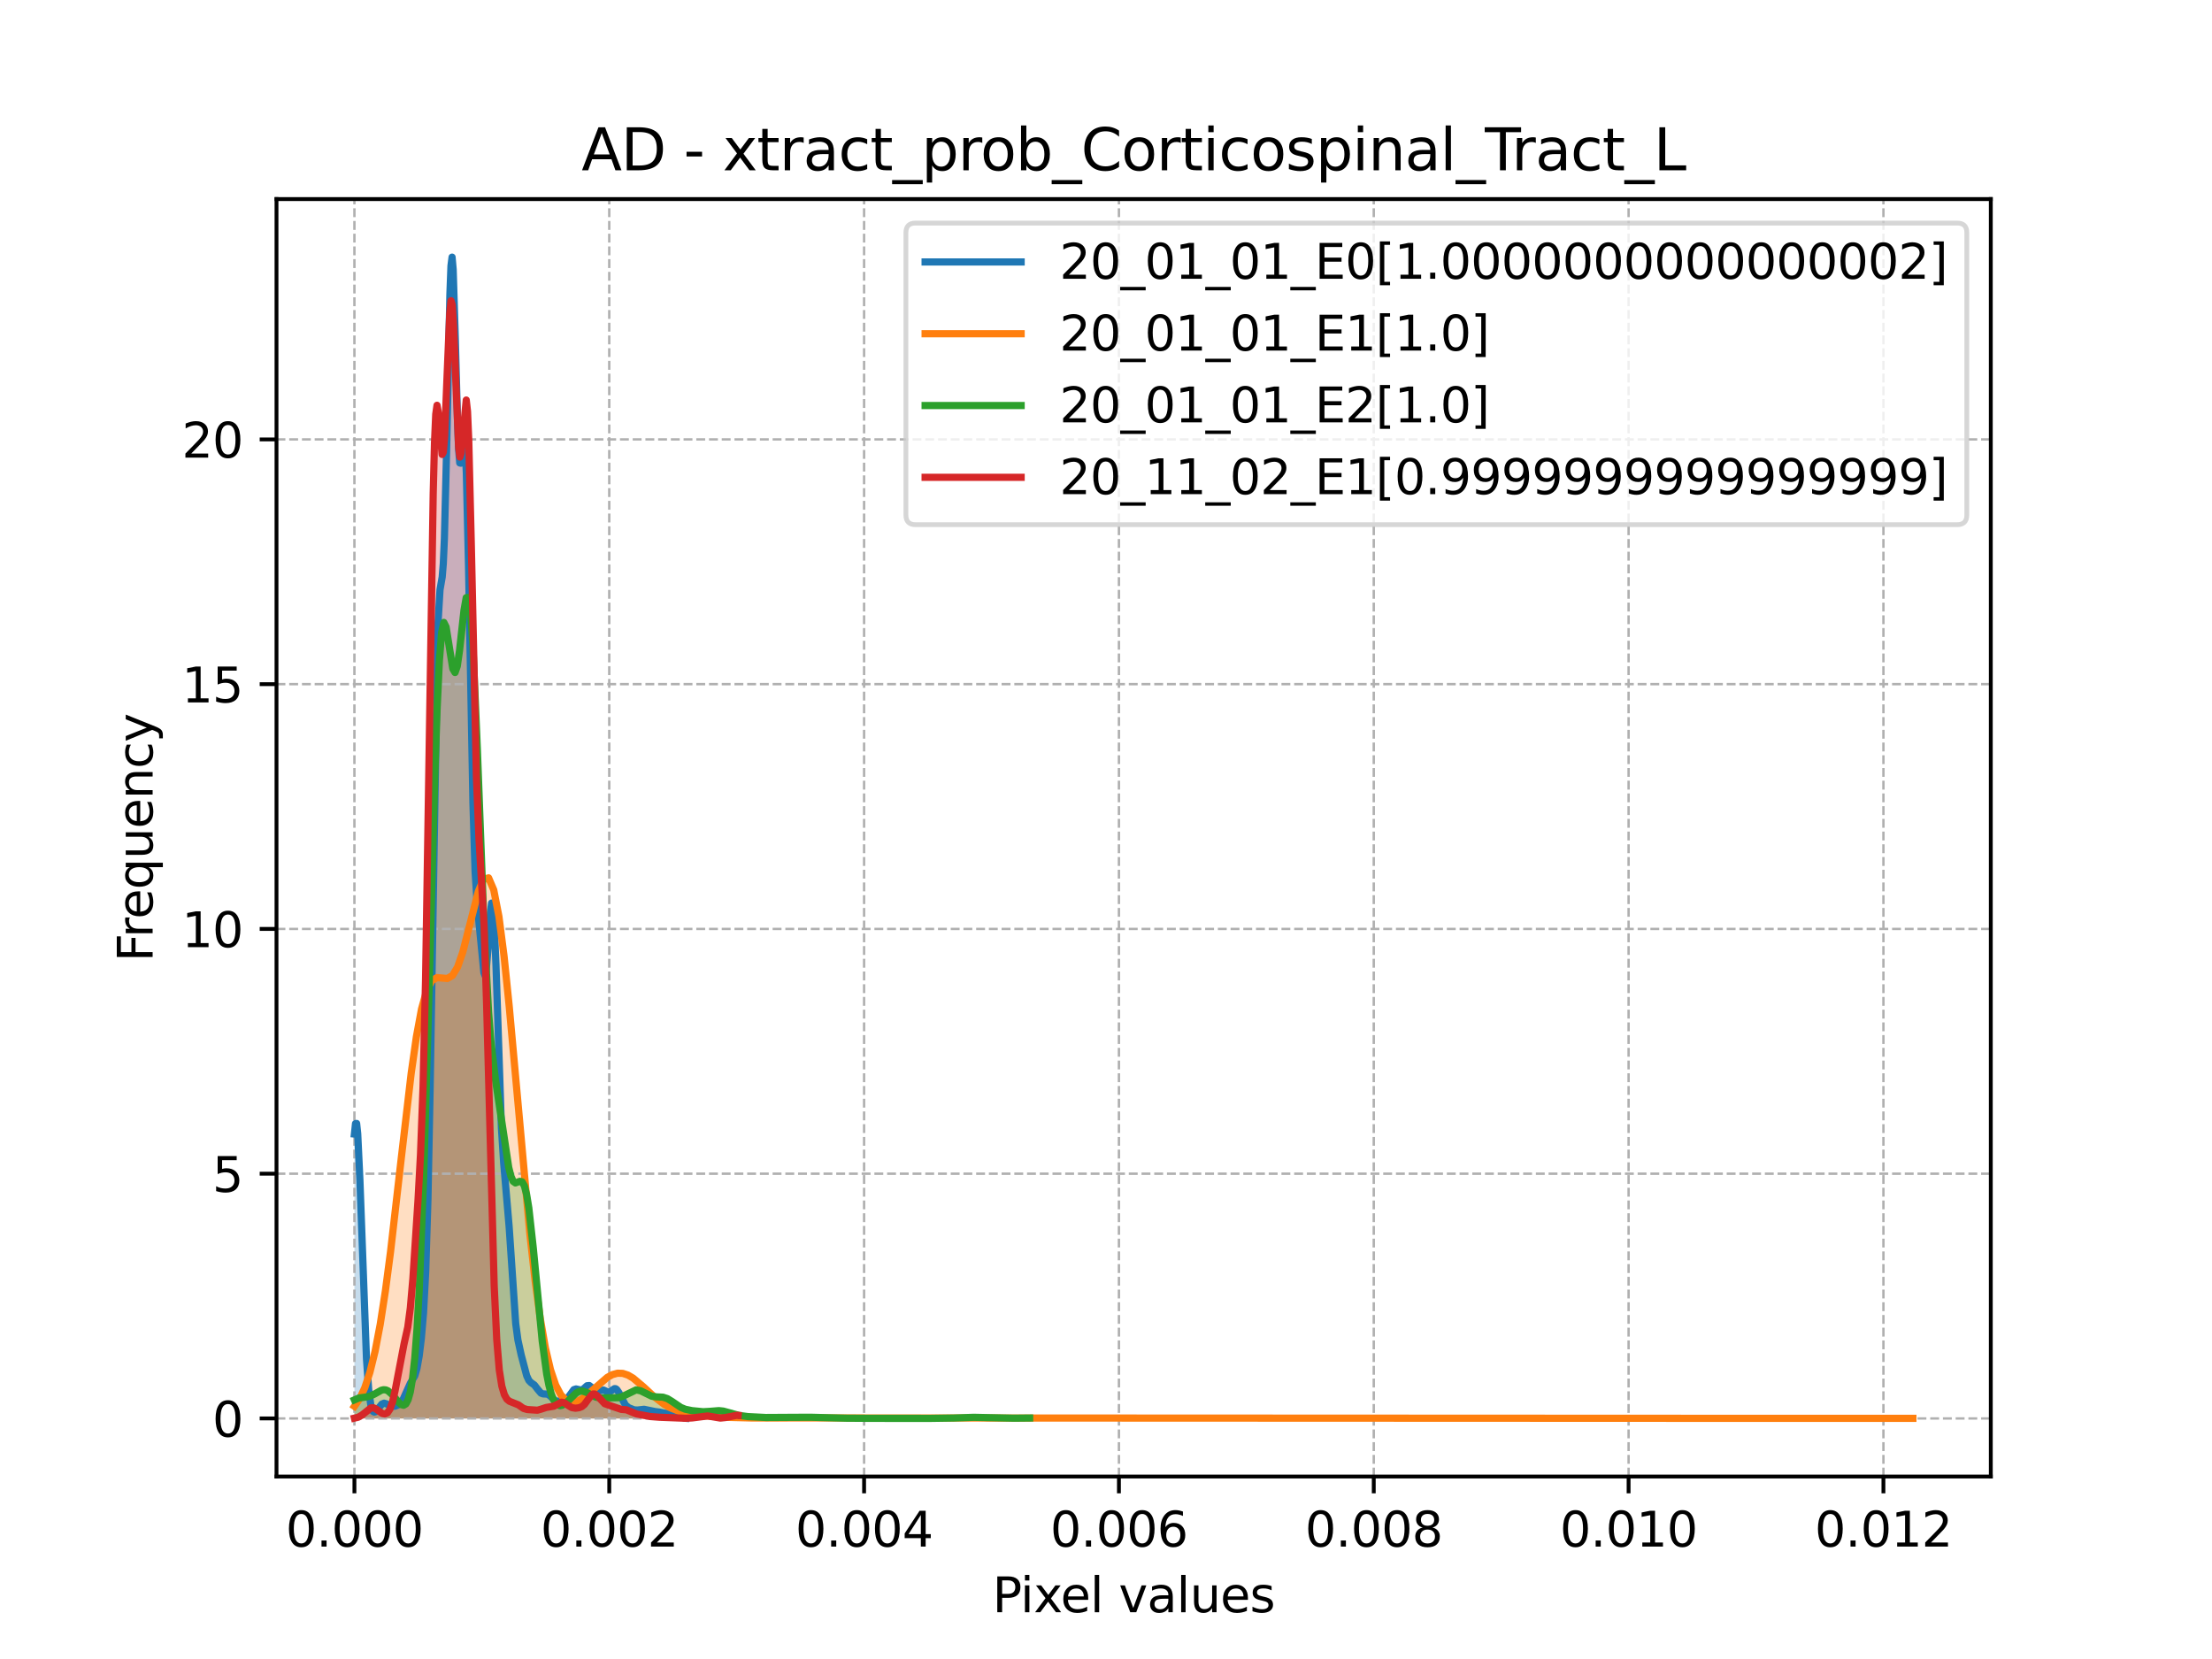 <?xml version="1.0" encoding="utf-8" standalone="no"?>
<!DOCTYPE svg PUBLIC "-//W3C//DTD SVG 1.1//EN"
  "http://www.w3.org/Graphics/SVG/1.1/DTD/svg11.dtd">
<svg xmlns:xlink="http://www.w3.org/1999/xlink" width="460.8pt" height="345.6pt" viewBox="0 0 460.8 345.6" xmlns="http://www.w3.org/2000/svg" version="1.1">
 <defs>
  <style type="text/css">*{stroke-linejoin: round; stroke-linecap: butt}</style>
 </defs>
 <g id="figure_1">
  <g id="patch_1">
   <path d="M 0 345.6 
L 460.8 345.6 
L 460.8 0 
L 0 0 
z
" style="fill: #ffffff"/>
  </g>
  <g id="axes_1">
   <g id="patch_2">
    <path d="M 57.6 307.584 
L 414.72 307.584 
L 414.72 41.472 
L 57.6 41.472 
z
" style="fill: #ffffff"/>
   </g>
   <g id="PolyCollection_1">
    <path d="M 73.833 236.235 
L 73.833 295.488 
L 74.061 295.488 
L 74.29 295.488 
L 74.518 295.488 
L 74.747 295.488 
L 74.976 295.488 
L 75.204 295.488 
L 75.433 295.488 
L 75.661 295.488 
L 75.89 295.488 
L 76.118 295.488 
L 76.347 295.488 
L 76.576 295.488 
L 76.804 295.488 
L 77.033 295.488 
L 77.261 295.488 
L 77.49 295.488 
L 77.718 295.488 
L 77.947 295.488 
L 78.175 295.488 
L 78.404 295.488 
L 78.633 295.488 
L 78.861 295.488 
L 79.09 295.488 
L 79.318 295.488 
L 79.547 295.488 
L 79.775 295.488 
L 80.004 295.488 
L 80.233 295.488 
L 80.461 295.488 
L 80.69 295.488 
L 80.918 295.488 
L 81.147 295.488 
L 81.375 295.488 
L 81.604 295.488 
L 81.833 295.488 
L 82.061 295.488 
L 82.29 295.488 
L 82.518 295.488 
L 82.747 295.488 
L 82.975 295.488 
L 83.204 295.488 
L 83.432 295.488 
L 83.661 295.488 
L 83.89 295.488 
L 84.118 295.488 
L 84.347 295.488 
L 84.575 295.488 
L 84.804 295.488 
L 85.032 295.488 
L 85.261 295.488 
L 85.49 295.488 
L 85.718 295.488 
L 85.947 295.488 
L 86.175 295.488 
L 86.404 295.488 
L 86.632 295.488 
L 86.861 295.488 
L 87.09 295.488 
L 87.318 295.488 
L 87.547 295.488 
L 87.775 295.488 
L 88.004 295.488 
L 88.232 295.488 
L 88.461 295.488 
L 88.689 295.488 
L 88.918 295.488 
L 89.147 295.488 
L 89.375 295.488 
L 89.604 295.488 
L 89.832 295.488 
L 90.061 295.488 
L 90.289 295.488 
L 90.518 295.488 
L 90.747 295.488 
L 90.975 295.488 
L 91.204 295.488 
L 91.432 295.488 
L 91.661 295.488 
L 91.889 295.488 
L 92.118 295.488 
L 92.347 295.488 
L 92.575 295.488 
L 92.804 295.488 
L 93.032 295.488 
L 93.261 295.488 
L 93.489 295.488 
L 93.718 295.488 
L 93.946 295.488 
L 94.175 295.488 
L 94.404 295.488 
L 94.632 295.488 
L 94.861 295.488 
L 95.089 295.488 
L 95.318 295.488 
L 95.546 295.488 
L 95.775 295.488 
L 96.004 295.488 
L 96.232 295.488 
L 96.461 295.488 
L 96.689 295.488 
L 96.918 295.488 
L 97.146 295.488 
L 97.375 295.488 
L 97.604 295.488 
L 97.832 295.488 
L 98.061 295.488 
L 98.289 295.488 
L 98.518 295.488 
L 98.746 295.488 
L 98.975 295.488 
L 99.203 295.488 
L 99.432 295.488 
L 99.661 295.488 
L 99.889 295.488 
L 100.118 295.488 
L 100.346 295.488 
L 100.575 295.488 
L 100.803 295.488 
L 101.032 295.488 
L 101.261 295.488 
L 101.489 295.488 
L 101.718 295.488 
L 101.946 295.488 
L 102.175 295.488 
L 102.403 295.488 
L 102.632 295.488 
L 102.861 295.488 
L 103.089 295.488 
L 103.318 295.488 
L 103.546 295.488 
L 103.775 295.488 
L 104.003 295.488 
L 104.232 295.488 
L 104.46 295.488 
L 104.689 295.488 
L 104.918 295.488 
L 105.146 295.488 
L 105.375 295.488 
L 105.603 295.488 
L 105.832 295.488 
L 106.06 295.488 
L 106.289 295.488 
L 106.518 295.488 
L 106.746 295.488 
L 106.975 295.488 
L 107.203 295.488 
L 107.432 295.488 
L 107.66 295.488 
L 107.889 295.488 
L 108.118 295.488 
L 108.346 295.488 
L 108.575 295.488 
L 108.803 295.488 
L 109.032 295.488 
L 109.26 295.488 
L 109.489 295.488 
L 109.717 295.488 
L 109.946 295.488 
L 110.175 295.488 
L 110.403 295.488 
L 110.632 295.488 
L 110.86 295.488 
L 111.089 295.488 
L 111.317 295.488 
L 111.546 295.488 
L 111.775 295.488 
L 112.003 295.488 
L 112.232 295.488 
L 112.46 295.488 
L 112.689 295.488 
L 112.917 295.488 
L 113.146 295.488 
L 113.375 295.488 
L 113.603 295.488 
L 113.832 295.488 
L 114.06 295.488 
L 114.289 295.488 
L 114.517 295.488 
L 114.746 295.488 
L 114.974 295.488 
L 115.203 295.488 
L 115.432 295.488 
L 115.66 295.488 
L 115.889 295.488 
L 116.117 295.488 
L 116.346 295.488 
L 116.574 295.488 
L 116.803 295.488 
L 117.032 295.488 
L 117.26 295.488 
L 117.489 295.488 
L 117.717 295.488 
L 117.946 295.488 
L 118.174 295.488 
L 118.403 295.488 
L 118.632 295.488 
L 118.86 295.488 
L 119.089 295.488 
L 119.317 295.488 
L 119.546 295.488 
L 119.774 295.488 
L 120.003 295.488 
L 120.231 295.488 
L 120.46 295.488 
L 120.689 295.488 
L 120.917 295.488 
L 121.146 295.488 
L 121.374 295.488 
L 121.603 295.488 
L 121.831 295.488 
L 122.06 295.488 
L 122.289 295.488 
L 122.517 295.488 
L 122.746 295.488 
L 122.974 295.488 
L 123.203 295.488 
L 123.431 295.488 
L 123.66 295.488 
L 123.889 295.488 
L 124.117 295.488 
L 124.346 295.488 
L 124.574 295.488 
L 124.803 295.488 
L 125.031 295.488 
L 125.26 295.488 
L 125.488 295.488 
L 125.717 295.488 
L 125.946 295.488 
L 126.174 295.488 
L 126.403 295.488 
L 126.631 295.488 
L 126.86 295.488 
L 127.088 295.488 
L 127.317 295.488 
L 127.546 295.488 
L 127.774 295.488 
L 128.003 295.488 
L 128.231 295.488 
L 128.46 295.488 
L 128.688 295.488 
L 128.917 295.488 
L 129.146 295.488 
L 129.374 295.488 
L 129.603 295.488 
L 129.831 295.488 
L 130.06 295.488 
L 130.288 295.488 
L 130.517 295.488 
L 130.745 295.488 
L 130.974 295.488 
L 131.203 295.488 
L 131.431 295.488 
L 131.66 295.488 
L 131.888 295.488 
L 132.117 295.488 
L 132.345 295.488 
L 132.574 295.488 
L 132.803 295.488 
L 133.031 295.488 
L 133.26 295.488 
L 133.488 295.488 
L 133.717 295.488 
L 133.945 295.488 
L 134.174 295.488 
L 134.403 295.488 
L 134.631 295.488 
L 134.86 295.488 
L 135.088 295.488 
L 135.317 295.488 
L 135.545 295.488 
L 135.774 295.488 
L 136.002 295.488 
L 136.231 295.488 
L 136.46 295.488 
L 136.688 295.488 
L 136.917 295.488 
L 137.145 295.488 
L 137.374 295.488 
L 137.602 295.488 
L 137.831 295.488 
L 138.06 295.488 
L 138.288 295.488 
L 138.517 295.488 
L 138.745 295.488 
L 138.974 295.488 
L 139.202 295.488 
L 139.431 295.488 
L 139.66 295.488 
L 139.888 295.488 
L 140.117 295.488 
L 140.345 295.488 
L 140.574 295.488 
L 140.802 295.488 
L 141.031 295.488 
L 141.259 295.488 
L 141.488 295.488 
L 141.717 295.488 
L 141.945 295.488 
L 142.174 295.488 
L 142.402 295.488 
L 142.631 295.488 
L 142.859 295.488 
L 142.859 295.458 
L 142.859 295.458 
L 142.631 295.439 
L 142.402 295.412 
L 142.174 295.374 
L 141.945 295.322 
L 141.717 295.254 
L 141.488 295.172 
L 141.259 295.074 
L 141.031 294.966 
L 140.802 294.851 
L 140.574 294.737 
L 140.345 294.632 
L 140.117 294.542 
L 139.888 294.473 
L 139.66 294.428 
L 139.431 294.404 
L 139.202 294.397 
L 138.974 294.4 
L 138.745 294.402 
L 138.517 294.396 
L 138.288 294.375 
L 138.06 294.338 
L 137.831 294.287 
L 137.602 294.227 
L 137.374 294.167 
L 137.145 294.116 
L 136.917 294.078 
L 136.688 294.058 
L 136.46 294.053 
L 136.231 294.055 
L 136.002 294.056 
L 135.774 294.045 
L 135.545 294.015 
L 135.317 293.963 
L 135.088 293.889 
L 134.86 293.801 
L 134.631 293.712 
L 134.403 293.634 
L 134.174 293.579 
L 133.945 293.554 
L 133.717 293.561 
L 133.488 293.595 
L 133.26 293.644 
L 133.031 293.696 
L 132.803 293.737 
L 132.574 293.754 
L 132.345 293.744 
L 132.117 293.704 
L 131.888 293.64 
L 131.66 293.559 
L 131.431 293.467 
L 131.203 293.366 
L 130.974 293.252 
L 130.745 293.113 
L 130.517 292.934 
L 130.288 292.697 
L 130.06 292.389 
L 129.831 292.005 
L 129.603 291.554 
L 129.374 291.06 
L 129.146 290.557 
L 128.917 290.09 
L 128.688 289.703 
L 128.46 289.431 
L 128.231 289.291 
L 128.003 289.283 
L 127.774 289.382 
L 127.546 289.548 
L 127.317 289.732 
L 127.088 289.888 
L 126.86 289.98 
L 126.631 289.992 
L 126.403 289.928 
L 126.174 289.813 
L 125.946 289.681 
L 125.717 289.57 
L 125.488 289.509 
L 125.26 289.511 
L 125.031 289.571 
L 124.803 289.664 
L 124.574 289.755 
L 124.346 289.803 
L 124.117 289.78 
L 123.889 289.67 
L 123.66 289.479 
L 123.431 289.236 
L 123.203 288.982 
L 122.974 288.766 
L 122.746 288.629 
L 122.517 288.597 
L 122.289 288.675 
L 122.06 288.843 
L 121.831 289.065 
L 121.603 289.294 
L 121.374 289.484 
L 121.146 289.601 
L 120.917 289.632 
L 120.689 289.586 
L 120.46 289.494 
L 120.231 289.397 
L 120.003 289.341 
L 119.774 289.363 
L 119.546 289.484 
L 119.317 289.707 
L 119.089 290.011 
L 118.86 290.362 
L 118.632 290.72 
L 118.403 291.047 
L 118.174 291.315 
L 117.946 291.51 
L 117.717 291.634 
L 117.489 291.704 
L 117.26 291.74 
L 117.032 291.765 
L 116.803 291.793 
L 116.574 291.828 
L 116.346 291.862 
L 116.117 291.88 
L 115.889 291.861 
L 115.66 291.787 
L 115.432 291.651 
L 115.203 291.455 
L 114.974 291.218 
L 114.746 290.966 
L 114.517 290.731 
L 114.289 290.543 
L 114.06 290.419 
L 113.832 290.361 
L 113.603 290.356 
L 113.375 290.374 
L 113.146 290.378 
L 112.917 290.334 
L 112.689 290.214 
L 112.46 290.011 
L 112.232 289.734 
L 112.003 289.409 
L 111.775 289.075 
L 111.546 288.768 
L 111.317 288.515 
L 111.089 288.324 
L 110.86 288.178 
L 110.632 288.039 
L 110.403 287.856 
L 110.175 287.575 
L 109.946 287.156 
L 109.717 286.579 
L 109.489 285.853 
L 109.26 285.013 
L 109.032 284.107 
L 108.803 283.183 
L 108.575 282.263 
L 108.346 281.331 
L 108.118 280.326 
L 107.889 279.14 
L 107.66 277.641 
L 107.432 275.705 
L 107.203 273.243 
L 106.975 270.241 
L 106.746 266.775 
L 106.518 263.012 
L 106.289 259.178 
L 106.06 255.518 
L 105.832 252.226 
L 105.603 249.387 
L 105.375 246.937 
L 105.146 244.649 
L 104.918 242.167 
L 104.689 239.077 
L 104.46 235.008 
L 104.232 229.738 
L 104.003 223.28 
L 103.775 215.924 
L 103.546 208.22 
L 103.318 200.892 
L 103.089 194.706 
L 102.861 190.314 
L 102.632 188.108 
L 102.403 188.132 
L 102.175 190.056 
L 101.946 193.243 
L 101.718 196.879 
L 101.489 200.143 
L 101.261 202.377 
L 101.032 203.212 
L 100.803 202.616 
L 100.575 200.861 
L 100.346 198.41 
L 100.118 195.753 
L 99.889 193.239 
L 99.661 190.946 
L 99.432 188.625 
L 99.203 185.74 
L 98.975 181.599 
L 98.746 175.548 
L 98.518 167.178 
L 98.289 156.5 
L 98.061 144.024 
L 97.832 130.72 
L 97.604 117.858 
L 97.375 106.752 
L 97.146 98.465 
L 96.918 93.557 
L 96.689 91.917 
L 96.461 92.765 
L 96.232 94.801 
L 96.004 96.495 
L 95.775 96.439 
L 95.546 93.695 
L 95.318 88.036 
L 95.089 80.025 
L 94.861 70.918 
L 94.632 62.386 
L 94.404 56.146 
L 94.175 53.568 
L 93.946 55.367 
L 93.718 61.443 
L 93.489 70.909 
L 93.261 82.308 
L 93.032 93.943 
L 92.804 104.268 
L 92.575 112.214 
L 92.347 117.403 
L 92.118 120.196 
L 91.889 121.569 
L 91.661 122.86 
L 91.432 125.457 
L 91.204 130.491 
L 90.975 138.614 
L 90.747 149.897 
L 90.518 163.857 
L 90.289 179.596 
L 90.061 196.012 
L 89.832 212.005 
L 89.604 226.671 
L 89.375 239.404 
L 89.147 249.936 
L 88.918 258.303 
L 88.689 264.756 
L 88.461 269.667 
L 88.232 273.428 
L 88.004 276.383 
L 87.775 278.787 
L 87.547 280.801 
L 87.318 282.503 
L 87.09 283.923 
L 86.861 285.069 
L 86.632 285.954 
L 86.404 286.609 
L 86.175 287.089 
L 85.947 287.461 
L 85.718 287.796 
L 85.49 288.152 
L 85.261 288.568 
L 85.032 289.056 
L 84.804 289.602 
L 84.575 290.176 
L 84.347 290.739 
L 84.118 291.255 
L 83.89 291.697 
L 83.661 292.051 
L 83.432 292.32 
L 83.204 292.518 
L 82.975 292.661 
L 82.747 292.77 
L 82.518 292.856 
L 82.29 292.927 
L 82.061 292.978 
L 81.833 293.002 
L 81.604 292.988 
L 81.375 292.932 
L 81.147 292.834 
L 80.918 292.703 
L 80.69 292.56 
L 80.461 292.428 
L 80.233 292.336 
L 80.004 292.308 
L 79.775 292.36 
L 79.547 292.498 
L 79.318 292.715 
L 79.09 292.994 
L 78.861 293.308 
L 78.633 293.622 
L 78.404 293.899 
L 78.175 294.095 
L 77.947 294.156 
L 77.718 294.02 
L 77.49 293.604 
L 77.261 292.804 
L 77.033 291.494 
L 76.804 289.532 
L 76.576 286.773 
L 76.347 283.096 
L 76.118 278.437 
L 75.89 272.822 
L 75.661 266.401 
L 75.433 259.464 
L 75.204 252.435 
L 74.976 245.84 
L 74.747 240.242 
L 74.518 236.171 
L 74.29 234.035 
L 74.061 234.057 
L 73.833 236.235 
z
" clip-path="url(#p31f32417ea)" style="fill: #1f77b4; fill-opacity: 0.25"/>
   </g>
   <g id="PolyCollection_2">
    <path d="M 73.833 292.963 
L 73.833 295.488 
L 74.908 295.488 
L 75.983 295.488 
L 77.058 295.488 
L 78.133 295.488 
L 79.208 295.488 
L 80.283 295.488 
L 81.358 295.488 
L 82.433 295.488 
L 83.508 295.488 
L 84.583 295.488 
L 85.658 295.488 
L 86.733 295.488 
L 87.808 295.488 
L 88.883 295.488 
L 89.958 295.488 
L 91.033 295.488 
L 92.108 295.488 
L 93.183 295.488 
L 94.258 295.488 
L 95.333 295.488 
L 96.408 295.488 
L 97.483 295.488 
L 98.558 295.488 
L 99.633 295.488 
L 100.708 295.488 
L 101.783 295.488 
L 102.858 295.488 
L 103.933 295.488 
L 105.008 295.488 
L 106.083 295.488 
L 107.158 295.488 
L 108.233 295.488 
L 109.308 295.488 
L 110.383 295.488 
L 111.458 295.488 
L 112.533 295.488 
L 113.608 295.488 
L 114.683 295.488 
L 115.758 295.488 
L 116.833 295.488 
L 117.908 295.488 
L 118.983 295.488 
L 120.058 295.488 
L 121.133 295.488 
L 122.208 295.488 
L 123.283 295.488 
L 124.358 295.488 
L 125.433 295.488 
L 126.508 295.488 
L 127.583 295.488 
L 128.658 295.488 
L 129.734 295.488 
L 130.809 295.488 
L 131.884 295.488 
L 132.959 295.488 
L 134.034 295.488 
L 135.109 295.488 
L 136.184 295.488 
L 137.259 295.488 
L 138.334 295.488 
L 139.409 295.488 
L 140.484 295.488 
L 141.559 295.488 
L 142.634 295.488 
L 143.709 295.488 
L 144.784 295.488 
L 145.859 295.488 
L 146.934 295.488 
L 148.009 295.488 
L 149.084 295.488 
L 150.159 295.488 
L 151.234 295.488 
L 152.309 295.488 
L 153.384 295.488 
L 154.459 295.488 
L 155.534 295.488 
L 156.609 295.488 
L 157.684 295.488 
L 158.759 295.488 
L 159.834 295.488 
L 160.909 295.488 
L 161.984 295.488 
L 163.059 295.488 
L 164.134 295.488 
L 165.209 295.488 
L 166.284 295.488 
L 167.359 295.488 
L 168.434 295.488 
L 169.509 295.488 
L 170.584 295.488 
L 171.659 295.488 
L 172.734 295.488 
L 173.809 295.488 
L 174.884 295.488 
L 175.959 295.488 
L 177.034 295.488 
L 178.109 295.488 
L 179.184 295.488 
L 180.259 295.488 
L 181.334 295.488 
L 182.409 295.488 
L 183.484 295.488 
L 184.559 295.488 
L 185.634 295.488 
L 186.709 295.488 
L 187.784 295.488 
L 188.859 295.488 
L 189.934 295.488 
L 191.009 295.488 
L 192.084 295.488 
L 193.159 295.488 
L 194.234 295.488 
L 195.309 295.488 
L 196.384 295.488 
L 197.459 295.488 
L 198.534 295.488 
L 199.609 295.488 
L 200.685 295.488 
L 201.76 295.488 
L 202.835 295.488 
L 203.91 295.488 
L 204.985 295.488 
L 206.06 295.488 
L 207.135 295.488 
L 208.21 295.488 
L 209.285 295.488 
L 210.36 295.488 
L 211.435 295.488 
L 212.51 295.488 
L 213.585 295.488 
L 214.66 295.488 
L 215.735 295.488 
L 216.81 295.488 
L 217.885 295.488 
L 218.96 295.488 
L 220.035 295.488 
L 221.11 295.488 
L 222.185 295.488 
L 223.26 295.488 
L 224.335 295.488 
L 225.41 295.488 
L 226.485 295.488 
L 227.56 295.488 
L 228.635 295.488 
L 229.71 295.488 
L 230.785 295.488 
L 231.86 295.488 
L 232.935 295.488 
L 234.01 295.488 
L 235.085 295.488 
L 236.16 295.488 
L 237.235 295.488 
L 238.31 295.488 
L 239.385 295.488 
L 240.46 295.488 
L 241.535 295.488 
L 242.61 295.488 
L 243.685 295.488 
L 244.76 295.488 
L 245.835 295.488 
L 246.91 295.488 
L 247.985 295.488 
L 249.06 295.488 
L 250.135 295.488 
L 251.21 295.488 
L 252.285 295.488 
L 253.36 295.488 
L 254.435 295.488 
L 255.51 295.488 
L 256.585 295.488 
L 257.66 295.488 
L 258.735 295.488 
L 259.81 295.488 
L 260.885 295.488 
L 261.96 295.488 
L 263.035 295.488 
L 264.11 295.488 
L 265.185 295.488 
L 266.26 295.488 
L 267.335 295.488 
L 268.41 295.488 
L 269.485 295.488 
L 270.56 295.488 
L 271.635 295.488 
L 272.711 295.488 
L 273.786 295.488 
L 274.861 295.488 
L 275.936 295.488 
L 277.011 295.488 
L 278.086 295.488 
L 279.161 295.488 
L 280.236 295.488 
L 281.311 295.488 
L 282.386 295.488 
L 283.461 295.488 
L 284.536 295.488 
L 285.611 295.488 
L 286.686 295.488 
L 287.761 295.488 
L 288.836 295.488 
L 289.911 295.488 
L 290.986 295.488 
L 292.061 295.488 
L 293.136 295.488 
L 294.211 295.488 
L 295.286 295.488 
L 296.361 295.488 
L 297.436 295.488 
L 298.511 295.488 
L 299.586 295.488 
L 300.661 295.488 
L 301.736 295.488 
L 302.811 295.488 
L 303.886 295.488 
L 304.961 295.488 
L 306.036 295.488 
L 307.111 295.488 
L 308.186 295.488 
L 309.261 295.488 
L 310.336 295.488 
L 311.411 295.488 
L 312.486 295.488 
L 313.561 295.488 
L 314.636 295.488 
L 315.711 295.488 
L 316.786 295.488 
L 317.861 295.488 
L 318.936 295.488 
L 320.011 295.488 
L 321.086 295.488 
L 322.161 295.488 
L 323.236 295.488 
L 324.311 295.488 
L 325.386 295.488 
L 326.461 295.488 
L 327.536 295.488 
L 328.611 295.488 
L 329.686 295.488 
L 330.761 295.488 
L 331.836 295.488 
L 332.911 295.488 
L 333.986 295.488 
L 335.061 295.488 
L 336.136 295.488 
L 337.211 295.488 
L 338.286 295.488 
L 339.361 295.488 
L 340.436 295.488 
L 341.511 295.488 
L 342.586 295.488 
L 343.662 295.488 
L 344.737 295.488 
L 345.812 295.488 
L 346.887 295.488 
L 347.962 295.488 
L 349.037 295.488 
L 350.112 295.488 
L 351.187 295.488 
L 352.262 295.488 
L 353.337 295.488 
L 354.412 295.488 
L 355.487 295.488 
L 356.562 295.488 
L 357.637 295.488 
L 358.712 295.488 
L 359.787 295.488 
L 360.862 295.488 
L 361.937 295.488 
L 363.012 295.488 
L 364.087 295.488 
L 365.162 295.488 
L 366.237 295.488 
L 367.312 295.488 
L 368.387 295.488 
L 369.462 295.488 
L 370.537 295.488 
L 371.612 295.488 
L 372.687 295.488 
L 373.762 295.488 
L 374.837 295.488 
L 375.912 295.488 
L 376.987 295.488 
L 378.062 295.488 
L 379.137 295.488 
L 380.212 295.488 
L 381.287 295.488 
L 382.362 295.488 
L 383.437 295.488 
L 384.512 295.488 
L 385.587 295.488 
L 386.662 295.488 
L 387.737 295.488 
L 388.812 295.488 
L 389.887 295.488 
L 390.962 295.488 
L 392.037 295.488 
L 393.112 295.488 
L 394.187 295.488 
L 395.262 295.488 
L 396.337 295.488 
L 397.412 295.488 
L 398.487 295.488 
L 398.487 295.466 
L 398.487 295.466 
L 397.412 295.464 
L 396.337 295.463 
L 395.262 295.461 
L 394.187 295.46 
L 393.112 295.458 
L 392.037 295.455 
L 390.962 295.452 
L 389.887 295.448 
L 388.812 295.444 
L 387.737 295.44 
L 386.662 295.436 
L 385.587 295.432 
L 384.512 295.43 
L 383.437 295.43 
L 382.362 295.431 
L 381.287 295.433 
L 380.212 295.437 
L 379.137 295.441 
L 378.062 295.446 
L 376.987 295.451 
L 375.912 295.455 
L 374.837 295.458 
L 373.762 295.461 
L 372.687 295.463 
L 371.612 295.465 
L 370.537 295.467 
L 369.462 295.468 
L 368.387 295.47 
L 367.312 295.471 
L 366.237 295.473 
L 365.162 295.475 
L 364.087 295.477 
L 363.012 295.479 
L 361.937 295.48 
L 360.862 295.481 
L 359.787 295.482 
L 358.712 295.483 
L 357.637 295.484 
L 356.562 295.484 
L 355.487 295.485 
L 354.412 295.485 
L 353.337 295.485 
L 352.262 295.486 
L 351.187 295.486 
L 350.112 295.486 
L 349.037 295.487 
L 347.962 295.487 
L 346.887 295.487 
L 345.812 295.487 
L 344.737 295.488 
L 343.662 295.488 
L 342.586 295.487 
L 341.511 295.487 
L 340.436 295.487 
L 339.361 295.487 
L 338.286 295.487 
L 337.211 295.486 
L 336.136 295.486 
L 335.061 295.485 
L 333.986 295.485 
L 332.911 295.485 
L 331.836 295.484 
L 330.761 295.484 
L 329.686 295.484 
L 328.611 295.484 
L 327.536 295.484 
L 326.461 295.485 
L 325.386 295.485 
L 324.311 295.486 
L 323.236 295.486 
L 322.161 295.486 
L 321.086 295.487 
L 320.011 295.487 
L 318.936 295.487 
L 317.861 295.488 
L 316.786 295.488 
L 315.711 295.488 
L 314.636 295.488 
L 313.561 295.488 
L 312.486 295.488 
L 311.411 295.488 
L 310.336 295.488 
L 309.261 295.487 
L 308.186 295.487 
L 307.111 295.487 
L 306.036 295.486 
L 304.961 295.486 
L 303.886 295.484 
L 302.811 295.483 
L 301.736 295.48 
L 300.661 295.477 
L 299.586 295.472 
L 298.511 295.467 
L 297.436 295.461 
L 296.361 295.453 
L 295.286 295.446 
L 294.211 295.438 
L 293.136 295.431 
L 292.061 295.425 
L 290.986 295.42 
L 289.911 295.418 
L 288.836 295.418 
L 287.761 295.419 
L 286.686 295.422 
L 285.611 295.426 
L 284.536 295.43 
L 283.461 295.433 
L 282.386 295.437 
L 281.311 295.439 
L 280.236 295.44 
L 279.161 295.442 
L 278.086 295.443 
L 277.011 295.444 
L 275.936 295.446 
L 274.861 295.448 
L 273.786 295.451 
L 272.711 295.455 
L 271.635 295.46 
L 270.56 295.464 
L 269.485 295.469 
L 268.41 295.473 
L 267.335 295.476 
L 266.26 295.479 
L 265.185 295.481 
L 264.11 295.483 
L 263.035 295.484 
L 261.96 295.485 
L 260.885 295.485 
L 259.81 295.485 
L 258.735 295.485 
L 257.66 295.484 
L 256.585 295.484 
L 255.51 295.483 
L 254.435 295.482 
L 253.36 295.482 
L 252.285 295.481 
L 251.21 295.481 
L 250.135 295.481 
L 249.06 295.481 
L 247.985 295.481 
L 246.91 295.481 
L 245.835 295.482 
L 244.76 295.483 
L 243.685 295.484 
L 242.61 295.484 
L 241.535 295.485 
L 240.46 295.486 
L 239.385 295.486 
L 238.31 295.487 
L 237.235 295.487 
L 236.16 295.487 
L 235.085 295.488 
L 234.01 295.488 
L 232.935 295.488 
L 231.86 295.488 
L 230.785 295.488 
L 229.71 295.487 
L 228.635 295.487 
L 227.56 295.487 
L 226.485 295.486 
L 225.41 295.485 
L 224.335 295.483 
L 223.26 295.48 
L 222.185 295.477 
L 221.11 295.471 
L 220.035 295.464 
L 218.96 295.455 
L 217.885 295.444 
L 216.81 295.431 
L 215.735 295.416 
L 214.66 295.401 
L 213.585 295.386 
L 212.51 295.373 
L 211.435 295.363 
L 210.36 295.356 
L 209.285 295.354 
L 208.21 295.357 
L 207.135 295.364 
L 206.06 295.375 
L 204.985 295.388 
L 203.91 295.403 
L 202.835 295.418 
L 201.76 295.432 
L 200.685 295.445 
L 199.609 295.455 
L 198.534 295.464 
L 197.459 295.471 
L 196.384 295.476 
L 195.309 295.479 
L 194.234 295.482 
L 193.159 295.483 
L 192.084 295.485 
L 191.009 295.486 
L 189.934 295.486 
L 188.859 295.486 
L 187.784 295.487 
L 186.709 295.486 
L 185.634 295.486 
L 184.559 295.485 
L 183.484 295.483 
L 182.409 295.481 
L 181.334 295.477 
L 180.259 295.472 
L 179.184 295.466 
L 178.109 295.458 
L 177.034 295.448 
L 175.959 295.437 
L 174.884 295.425 
L 173.809 295.414 
L 172.734 295.403 
L 171.659 295.393 
L 170.584 295.386 
L 169.509 295.382 
L 168.434 295.381 
L 167.359 295.383 
L 166.284 295.387 
L 165.209 295.392 
L 164.134 295.398 
L 163.059 295.403 
L 161.984 295.407 
L 160.909 295.409 
L 159.834 295.409 
L 158.759 295.406 
L 157.684 295.401 
L 156.609 295.391 
L 155.534 295.378 
L 154.459 295.359 
L 153.384 295.332 
L 152.309 295.297 
L 151.234 295.251 
L 150.159 295.194 
L 149.084 295.125 
L 148.009 295.043 
L 146.934 294.948 
L 145.859 294.837 
L 144.784 294.703 
L 143.709 294.537 
L 142.634 294.322 
L 141.559 294.038 
L 140.484 293.661 
L 139.409 293.168 
L 138.334 292.541 
L 137.259 291.776 
L 136.184 290.886 
L 135.109 289.907 
L 134.034 288.895 
L 132.959 287.926 
L 131.884 287.085 
L 130.809 286.454 
L 129.734 286.101 
L 128.658 286.065 
L 127.583 286.352 
L 126.508 286.933 
L 125.433 287.747 
L 124.358 288.709 
L 123.283 289.72 
L 122.208 290.675 
L 121.133 291.466 
L 120.058 291.984 
L 118.983 292.108 
L 117.908 291.695 
L 116.833 290.574 
L 115.758 288.537 
L 114.683 285.347 
L 113.608 280.765 
L 112.533 274.582 
L 111.458 266.678 
L 110.383 257.082 
L 109.308 246.023 
L 108.233 233.959 
L 107.158 221.568 
L 106.083 209.686 
L 105.008 199.201 
L 103.933 190.913 
L 102.858 185.395 
L 101.783 182.872 
L 100.708 183.17 
L 99.633 185.735 
L 98.558 189.737 
L 97.483 194.229 
L 96.408 198.336 
L 95.333 201.425 
L 94.258 203.219 
L 93.183 203.839 
L 92.108 203.752 
L 91.033 203.651 
L 89.958 204.295 
L 88.883 206.338 
L 87.808 210.207 
L 86.733 216.018 
L 85.658 223.578 
L 84.583 232.44 
L 83.508 242.006 
L 82.433 251.636 
L 81.358 260.755 
L 80.283 268.924 
L 79.208 275.876 
L 78.133 281.512 
L 77.058 285.876 
L 75.983 289.109 
L 74.908 291.403 
L 73.833 292.963 
z
" clip-path="url(#p31f32417ea)" style="fill: #ff7f0e; fill-opacity: 0.25"/>
   </g>
   <g id="PolyCollection_3">
    <path d="M 73.833 291.628 
L 73.833 295.488 
L 74.298 295.488 
L 74.764 295.488 
L 75.23 295.488 
L 75.696 295.488 
L 76.161 295.488 
L 76.627 295.488 
L 77.093 295.488 
L 77.559 295.488 
L 78.025 295.488 
L 78.49 295.488 
L 78.956 295.488 
L 79.422 295.488 
L 79.888 295.488 
L 80.353 295.488 
L 80.819 295.488 
L 81.285 295.488 
L 81.751 295.488 
L 82.216 295.488 
L 82.682 295.488 
L 83.148 295.488 
L 83.614 295.488 
L 84.079 295.488 
L 84.545 295.488 
L 85.011 295.488 
L 85.477 295.488 
L 85.942 295.488 
L 86.408 295.488 
L 86.874 295.488 
L 87.34 295.488 
L 87.805 295.488 
L 88.271 295.488 
L 88.737 295.488 
L 89.203 295.488 
L 89.668 295.488 
L 90.134 295.488 
L 90.6 295.488 
L 91.066 295.488 
L 91.531 295.488 
L 91.997 295.488 
L 92.463 295.488 
L 92.929 295.488 
L 93.394 295.488 
L 93.86 295.488 
L 94.326 295.488 
L 94.792 295.488 
L 95.257 295.488 
L 95.723 295.488 
L 96.189 295.488 
L 96.655 295.488 
L 97.12 295.488 
L 97.586 295.488 
L 98.052 295.488 
L 98.518 295.488 
L 98.983 295.488 
L 99.449 295.488 
L 99.915 295.488 
L 100.381 295.488 
L 100.846 295.488 
L 101.312 295.488 
L 101.778 295.488 
L 102.244 295.488 
L 102.709 295.488 
L 103.175 295.488 
L 103.641 295.488 
L 104.107 295.488 
L 104.573 295.488 
L 105.038 295.488 
L 105.504 295.488 
L 105.97 295.488 
L 106.436 295.488 
L 106.901 295.488 
L 107.367 295.488 
L 107.833 295.488 
L 108.299 295.488 
L 108.764 295.488 
L 109.23 295.488 
L 109.696 295.488 
L 110.162 295.488 
L 110.627 295.488 
L 111.093 295.488 
L 111.559 295.488 
L 112.025 295.488 
L 112.49 295.488 
L 112.956 295.488 
L 113.422 295.488 
L 113.888 295.488 
L 114.353 295.488 
L 114.819 295.488 
L 115.285 295.488 
L 115.751 295.488 
L 116.216 295.488 
L 116.682 295.488 
L 117.148 295.488 
L 117.614 295.488 
L 118.079 295.488 
L 118.545 295.488 
L 119.011 295.488 
L 119.477 295.488 
L 119.942 295.488 
L 120.408 295.488 
L 120.874 295.488 
L 121.34 295.488 
L 121.805 295.488 
L 122.271 295.488 
L 122.737 295.488 
L 123.203 295.488 
L 123.668 295.488 
L 124.134 295.488 
L 124.6 295.488 
L 125.066 295.488 
L 125.531 295.488 
L 125.997 295.488 
L 126.463 295.488 
L 126.929 295.488 
L 127.394 295.488 
L 127.86 295.488 
L 128.326 295.488 
L 128.792 295.488 
L 129.257 295.488 
L 129.723 295.488 
L 130.189 295.488 
L 130.655 295.488 
L 131.12 295.488 
L 131.586 295.488 
L 132.052 295.488 
L 132.518 295.488 
L 132.984 295.488 
L 133.449 295.488 
L 133.915 295.488 
L 134.381 295.488 
L 134.847 295.488 
L 135.312 295.488 
L 135.778 295.488 
L 136.244 295.488 
L 136.71 295.488 
L 137.175 295.488 
L 137.641 295.488 
L 138.107 295.488 
L 138.573 295.488 
L 139.038 295.488 
L 139.504 295.488 
L 139.97 295.488 
L 140.436 295.488 
L 140.901 295.488 
L 141.367 295.488 
L 141.833 295.488 
L 142.299 295.488 
L 142.764 295.488 
L 143.23 295.488 
L 143.696 295.488 
L 144.162 295.488 
L 144.627 295.488 
L 145.093 295.488 
L 145.559 295.488 
L 146.025 295.488 
L 146.49 295.488 
L 146.956 295.488 
L 147.422 295.488 
L 147.888 295.488 
L 148.353 295.488 
L 148.819 295.488 
L 149.285 295.488 
L 149.751 295.488 
L 150.216 295.488 
L 150.682 295.488 
L 151.148 295.488 
L 151.614 295.488 
L 152.079 295.488 
L 152.545 295.488 
L 153.011 295.488 
L 153.477 295.488 
L 153.942 295.488 
L 154.408 295.488 
L 154.874 295.488 
L 155.34 295.488 
L 155.805 295.488 
L 156.271 295.488 
L 156.737 295.488 
L 157.203 295.488 
L 157.668 295.488 
L 158.134 295.488 
L 158.6 295.488 
L 159.066 295.488 
L 159.531 295.488 
L 159.997 295.488 
L 160.463 295.488 
L 160.929 295.488 
L 161.395 295.488 
L 161.86 295.488 
L 162.326 295.488 
L 162.792 295.488 
L 163.258 295.488 
L 163.723 295.488 
L 164.189 295.488 
L 164.655 295.488 
L 165.121 295.488 
L 165.586 295.488 
L 166.052 295.488 
L 166.518 295.488 
L 166.984 295.488 
L 167.449 295.488 
L 167.915 295.488 
L 168.381 295.488 
L 168.847 295.488 
L 169.312 295.488 
L 169.778 295.488 
L 170.244 295.488 
L 170.71 295.488 
L 171.175 295.488 
L 171.641 295.488 
L 172.107 295.488 
L 172.573 295.488 
L 173.038 295.488 
L 173.504 295.488 
L 173.97 295.488 
L 174.436 295.488 
L 174.901 295.488 
L 175.367 295.488 
L 175.833 295.488 
L 176.299 295.488 
L 176.764 295.488 
L 177.23 295.488 
L 177.696 295.488 
L 178.162 295.488 
L 178.627 295.488 
L 179.093 295.488 
L 179.559 295.488 
L 180.025 295.488 
L 180.49 295.488 
L 180.956 295.488 
L 181.422 295.488 
L 181.888 295.488 
L 182.353 295.488 
L 182.819 295.488 
L 183.285 295.488 
L 183.751 295.488 
L 184.216 295.488 
L 184.682 295.488 
L 185.148 295.488 
L 185.614 295.488 
L 186.079 295.488 
L 186.545 295.488 
L 187.011 295.488 
L 187.477 295.488 
L 187.942 295.488 
L 188.408 295.488 
L 188.874 295.488 
L 189.34 295.488 
L 189.806 295.488 
L 190.271 295.488 
L 190.737 295.488 
L 191.203 295.488 
L 191.669 295.488 
L 192.134 295.488 
L 192.6 295.488 
L 193.066 295.488 
L 193.532 295.488 
L 193.997 295.488 
L 194.463 295.488 
L 194.929 295.488 
L 195.395 295.488 
L 195.86 295.488 
L 196.326 295.488 
L 196.792 295.488 
L 197.258 295.488 
L 197.723 295.488 
L 198.189 295.488 
L 198.655 295.488 
L 199.121 295.488 
L 199.586 295.488 
L 200.052 295.488 
L 200.518 295.488 
L 200.984 295.488 
L 201.449 295.488 
L 201.915 295.488 
L 202.381 295.488 
L 202.847 295.488 
L 203.312 295.488 
L 203.778 295.488 
L 204.244 295.488 
L 204.71 295.488 
L 205.175 295.488 
L 205.641 295.488 
L 206.107 295.488 
L 206.573 295.488 
L 207.038 295.488 
L 207.504 295.488 
L 207.97 295.488 
L 208.436 295.488 
L 208.901 295.488 
L 209.367 295.488 
L 209.833 295.488 
L 210.299 295.488 
L 210.764 295.488 
L 211.23 295.488 
L 211.696 295.488 
L 212.162 295.488 
L 212.627 295.488 
L 213.093 295.488 
L 213.559 295.488 
L 214.025 295.488 
L 214.49 295.488 
L 214.49 295.399 
L 214.49 295.399 
L 214.025 295.396 
L 213.559 295.396 
L 213.093 295.399 
L 212.627 295.405 
L 212.162 295.413 
L 211.696 295.423 
L 211.23 295.434 
L 210.764 295.444 
L 210.299 295.453 
L 209.833 295.46 
L 209.367 295.466 
L 208.901 295.469 
L 208.436 295.469 
L 207.97 295.467 
L 207.504 295.461 
L 207.038 295.451 
L 206.573 295.437 
L 206.107 295.418 
L 205.641 295.396 
L 205.175 295.37 
L 204.71 295.343 
L 204.244 295.315 
L 203.778 295.289 
L 203.312 295.267 
L 202.847 295.251 
L 202.381 295.243 
L 201.915 295.244 
L 201.449 295.253 
L 200.984 295.27 
L 200.518 295.293 
L 200.052 295.319 
L 199.586 295.347 
L 199.121 295.375 
L 198.655 295.4 
L 198.189 295.422 
L 197.723 295.44 
L 197.258 295.454 
L 196.792 295.464 
L 196.326 295.471 
L 195.86 295.475 
L 195.395 295.477 
L 194.929 295.477 
L 194.463 295.475 
L 193.997 295.472 
L 193.532 295.469 
L 193.066 295.465 
L 192.6 295.46 
L 192.134 295.456 
L 191.669 295.453 
L 191.203 295.45 
L 190.737 295.448 
L 190.271 295.447 
L 189.806 295.447 
L 189.34 295.448 
L 188.874 295.449 
L 188.408 295.45 
L 187.942 295.451 
L 187.477 295.451 
L 187.011 295.451 
L 186.545 295.451 
L 186.079 295.45 
L 185.614 295.45 
L 185.148 295.45 
L 184.682 295.451 
L 184.216 295.452 
L 183.751 295.455 
L 183.285 295.458 
L 182.819 295.462 
L 182.353 295.466 
L 181.888 295.47 
L 181.422 295.474 
L 180.956 295.477 
L 180.49 295.479 
L 180.025 295.48 
L 179.559 295.48 
L 179.093 295.479 
L 178.627 295.476 
L 178.162 295.472 
L 177.696 295.466 
L 177.23 295.457 
L 176.764 295.447 
L 176.299 295.435 
L 175.833 295.422 
L 175.367 295.408 
L 174.901 295.394 
L 174.436 295.381 
L 173.97 295.369 
L 173.504 295.36 
L 173.038 295.352 
L 172.573 295.345 
L 172.107 295.339 
L 171.641 295.332 
L 171.175 295.322 
L 170.71 295.31 
L 170.244 295.294 
L 169.778 295.276 
L 169.312 295.257 
L 168.847 295.238 
L 168.381 295.221 
L 167.915 295.21 
L 167.449 295.204 
L 166.984 295.205 
L 166.518 295.213 
L 166.052 295.225 
L 165.586 295.241 
L 165.121 295.257 
L 164.655 295.272 
L 164.189 295.284 
L 163.723 295.293 
L 163.258 295.299 
L 162.792 295.301 
L 162.326 295.302 
L 161.86 295.302 
L 161.395 295.301 
L 160.929 295.3 
L 160.463 295.299 
L 159.997 295.295 
L 159.531 295.289 
L 159.066 295.278 
L 158.6 295.264 
L 158.134 295.244 
L 157.668 295.221 
L 157.203 295.196 
L 156.737 295.167 
L 156.271 295.136 
L 155.805 295.102 
L 155.34 295.06 
L 154.874 295.008 
L 154.408 294.942 
L 153.942 294.856 
L 153.477 294.751 
L 153.011 294.625 
L 152.545 294.484 
L 152.079 294.335 
L 151.614 294.19 
L 151.148 294.06 
L 150.682 293.957 
L 150.216 293.889 
L 149.751 293.86 
L 149.285 293.866 
L 148.819 293.902 
L 148.353 293.953 
L 147.888 294.009 
L 147.422 294.055 
L 146.956 294.082 
L 146.49 294.087 
L 146.025 294.069 
L 145.559 294.033 
L 145.093 293.984 
L 144.627 293.927 
L 144.162 293.863 
L 143.696 293.789 
L 143.23 293.697 
L 142.764 293.574 
L 142.299 293.408 
L 141.833 293.192 
L 141.367 292.924 
L 140.901 292.611 
L 140.436 292.273 
L 139.97 291.933 
L 139.504 291.62 
L 139.038 291.361 
L 138.573 291.172 
L 138.107 291.058 
L 137.641 291.007 
L 137.175 290.996 
L 136.71 290.99 
L 136.244 290.955 
L 135.778 290.865 
L 135.312 290.706 
L 134.847 290.483 
L 134.381 290.219 
L 133.915 289.952 
L 133.449 289.725 
L 132.984 289.578 
L 132.518 289.539 
L 132.052 289.616 
L 131.586 289.798 
L 131.12 290.057 
L 130.655 290.352 
L 130.189 290.64 
L 129.723 290.884 
L 129.257 291.061 
L 128.792 291.164 
L 128.326 291.205 
L 127.86 291.203 
L 127.394 291.185 
L 126.929 291.173 
L 126.463 291.177 
L 125.997 291.198 
L 125.531 291.219 
L 125.066 291.219 
L 124.6 291.172 
L 124.134 291.06 
L 123.668 290.878 
L 123.203 290.635 
L 122.737 290.362 
L 122.271 290.098 
L 121.805 289.891 
L 121.34 289.784 
L 120.874 289.807 
L 120.408 289.972 
L 119.942 290.273 
L 119.477 290.681 
L 119.011 291.155 
L 118.545 291.647 
L 118.079 292.106 
L 117.614 292.484 
L 117.148 292.738 
L 116.682 292.823 
L 116.216 292.692 
L 115.751 292.286 
L 115.285 291.53 
L 114.819 290.334 
L 114.353 288.599 
L 113.888 286.233 
L 113.422 283.171 
L 112.956 279.404 
L 112.49 274.999 
L 112.025 270.117 
L 111.559 265.01 
L 111.093 260 
L 110.627 255.434 
L 110.162 251.626 
L 109.696 248.796 
L 109.23 247.021 
L 108.764 246.205 
L 108.299 246.09 
L 107.833 246.303 
L 107.367 246.427 
L 106.901 246.088 
L 106.436 245.03 
L 105.97 243.169 
L 105.504 240.596 
L 105.038 237.533 
L 104.573 234.26 
L 104.107 231.004 
L 103.641 227.847 
L 103.175 224.664 
L 102.709 221.111 
L 102.244 216.686 
L 101.778 210.843 
L 101.312 203.148 
L 100.846 193.431 
L 100.381 181.902 
L 99.915 169.185 
L 99.449 156.262 
L 98.983 144.316 
L 98.518 134.512 
L 98.052 127.75 
L 97.586 124.463 
L 97.12 124.504 
L 96.655 127.157 
L 96.189 131.282 
L 95.723 135.556 
L 95.257 138.77 
L 94.792 140.103 
L 94.326 139.305 
L 93.86 136.768 
L 93.394 133.436 
L 92.929 130.608 
L 92.463 129.663 
L 91.997 131.769 
L 91.531 137.66 
L 91.066 147.505 
L 90.6 160.897 
L 90.134 176.966 
L 89.668 194.553 
L 89.203 212.424 
L 88.737 229.463 
L 88.271 244.807 
L 87.805 257.916 
L 87.34 268.571 
L 86.874 276.819 
L 86.408 282.898 
L 85.942 287.147 
L 85.477 289.935 
L 85.011 291.609 
L 84.545 292.465 
L 84.079 292.74 
L 83.614 292.616 
L 83.148 292.236 
L 82.682 291.707 
L 82.216 291.123 
L 81.751 290.559 
L 81.285 290.079 
L 80.819 289.73 
L 80.353 289.538 
L 79.888 289.507 
L 79.422 289.62 
L 78.956 289.84 
L 78.49 290.118 
L 78.025 290.404 
L 77.559 290.657 
L 77.093 290.849 
L 76.627 290.974 
L 76.161 291.043 
L 75.696 291.085 
L 75.23 291.134 
L 74.764 291.225 
L 74.298 291.385 
L 73.833 291.628 
z
" clip-path="url(#p31f32417ea)" style="fill: #2ca02c; fill-opacity: 0.25"/>
   </g>
   <g id="PolyCollection_4">
    <path d="M 73.833 295.42 
L 73.833 295.488 
L 74.097 295.488 
L 74.362 295.488 
L 74.627 295.488 
L 74.892 295.488 
L 75.156 295.488 
L 75.421 295.488 
L 75.686 295.488 
L 75.95 295.488 
L 76.215 295.488 
L 76.48 295.488 
L 76.745 295.488 
L 77.009 295.488 
L 77.274 295.488 
L 77.539 295.488 
L 77.803 295.488 
L 78.068 295.488 
L 78.333 295.488 
L 78.597 295.488 
L 78.862 295.488 
L 79.127 295.488 
L 79.392 295.488 
L 79.656 295.488 
L 79.921 295.488 
L 80.186 295.488 
L 80.45 295.488 
L 80.715 295.488 
L 80.98 295.488 
L 81.245 295.488 
L 81.509 295.488 
L 81.774 295.488 
L 82.039 295.488 
L 82.303 295.488 
L 82.568 295.488 
L 82.833 295.488 
L 83.098 295.488 
L 83.362 295.488 
L 83.627 295.488 
L 83.892 295.488 
L 84.156 295.488 
L 84.421 295.488 
L 84.686 295.488 
L 84.95 295.488 
L 85.215 295.488 
L 85.48 295.488 
L 85.745 295.488 
L 86.009 295.488 
L 86.274 295.488 
L 86.539 295.488 
L 86.803 295.488 
L 87.068 295.488 
L 87.333 295.488 
L 87.598 295.488 
L 87.862 295.488 
L 88.127 295.488 
L 88.392 295.488 
L 88.656 295.488 
L 88.921 295.488 
L 89.186 295.488 
L 89.451 295.488 
L 89.715 295.488 
L 89.98 295.488 
L 90.245 295.488 
L 90.509 295.488 
L 90.774 295.488 
L 91.039 295.488 
L 91.303 295.488 
L 91.568 295.488 
L 91.833 295.488 
L 92.098 295.488 
L 92.362 295.488 
L 92.627 295.488 
L 92.892 295.488 
L 93.156 295.488 
L 93.421 295.488 
L 93.686 295.488 
L 93.951 295.488 
L 94.215 295.488 
L 94.48 295.488 
L 94.745 295.488 
L 95.009 295.488 
L 95.274 295.488 
L 95.539 295.488 
L 95.804 295.488 
L 96.068 295.488 
L 96.333 295.488 
L 96.598 295.488 
L 96.862 295.488 
L 97.127 295.488 
L 97.392 295.488 
L 97.656 295.488 
L 97.921 295.488 
L 98.186 295.488 
L 98.451 295.488 
L 98.715 295.488 
L 98.98 295.488 
L 99.245 295.488 
L 99.509 295.488 
L 99.774 295.488 
L 100.039 295.488 
L 100.304 295.488 
L 100.568 295.488 
L 100.833 295.488 
L 101.098 295.488 
L 101.362 295.488 
L 101.627 295.488 
L 101.892 295.488 
L 102.157 295.488 
L 102.421 295.488 
L 102.686 295.488 
L 102.951 295.488 
L 103.215 295.488 
L 103.48 295.488 
L 103.745 295.488 
L 104.009 295.488 
L 104.274 295.488 
L 104.539 295.488 
L 104.804 295.488 
L 105.068 295.488 
L 105.333 295.488 
L 105.598 295.488 
L 105.862 295.488 
L 106.127 295.488 
L 106.392 295.488 
L 106.657 295.488 
L 106.921 295.488 
L 107.186 295.488 
L 107.451 295.488 
L 107.715 295.488 
L 107.98 295.488 
L 108.245 295.488 
L 108.51 295.488 
L 108.774 295.488 
L 109.039 295.488 
L 109.304 295.488 
L 109.568 295.488 
L 109.833 295.488 
L 110.098 295.488 
L 110.363 295.488 
L 110.627 295.488 
L 110.892 295.488 
L 111.157 295.488 
L 111.421 295.488 
L 111.686 295.488 
L 111.951 295.488 
L 112.215 295.488 
L 112.48 295.488 
L 112.745 295.488 
L 113.01 295.488 
L 113.274 295.488 
L 113.539 295.488 
L 113.804 295.488 
L 114.068 295.488 
L 114.333 295.488 
L 114.598 295.488 
L 114.863 295.488 
L 115.127 295.488 
L 115.392 295.488 
L 115.657 295.488 
L 115.921 295.488 
L 116.186 295.488 
L 116.451 295.488 
L 116.716 295.488 
L 116.98 295.488 
L 117.245 295.488 
L 117.51 295.488 
L 117.774 295.488 
L 118.039 295.488 
L 118.304 295.488 
L 118.568 295.488 
L 118.833 295.488 
L 119.098 295.488 
L 119.363 295.488 
L 119.627 295.488 
L 119.892 295.488 
L 120.157 295.488 
L 120.421 295.488 
L 120.686 295.488 
L 120.951 295.488 
L 121.216 295.488 
L 121.48 295.488 
L 121.745 295.488 
L 122.01 295.488 
L 122.274 295.488 
L 122.539 295.488 
L 122.804 295.488 
L 123.069 295.488 
L 123.333 295.488 
L 123.598 295.488 
L 123.863 295.488 
L 124.127 295.488 
L 124.392 295.488 
L 124.657 295.488 
L 124.921 295.488 
L 125.186 295.488 
L 125.451 295.488 
L 125.716 295.488 
L 125.98 295.488 
L 126.245 295.488 
L 126.51 295.488 
L 126.774 295.488 
L 127.039 295.488 
L 127.304 295.488 
L 127.569 295.488 
L 127.833 295.488 
L 128.098 295.488 
L 128.363 295.488 
L 128.627 295.488 
L 128.892 295.488 
L 129.157 295.488 
L 129.422 295.488 
L 129.686 295.488 
L 129.951 295.488 
L 130.216 295.488 
L 130.48 295.488 
L 130.745 295.488 
L 131.01 295.488 
L 131.274 295.488 
L 131.539 295.488 
L 131.804 295.488 
L 132.069 295.488 
L 132.333 295.488 
L 132.598 295.488 
L 132.863 295.488 
L 133.127 295.488 
L 133.392 295.488 
L 133.657 295.488 
L 133.922 295.488 
L 134.186 295.488 
L 134.451 295.488 
L 134.716 295.488 
L 134.98 295.488 
L 135.245 295.488 
L 135.51 295.488 
L 135.775 295.488 
L 136.039 295.488 
L 136.304 295.488 
L 136.569 295.488 
L 136.833 295.488 
L 137.098 295.488 
L 137.363 295.488 
L 137.627 295.488 
L 137.892 295.488 
L 138.157 295.488 
L 138.422 295.488 
L 138.686 295.488 
L 138.951 295.488 
L 139.216 295.488 
L 139.48 295.488 
L 139.745 295.488 
L 140.01 295.488 
L 140.275 295.488 
L 140.539 295.488 
L 140.804 295.488 
L 141.069 295.488 
L 141.333 295.488 
L 141.598 295.488 
L 141.863 295.488 
L 142.128 295.488 
L 142.392 295.488 
L 142.657 295.488 
L 142.922 295.488 
L 143.186 295.488 
L 143.451 295.488 
L 143.716 295.488 
L 143.98 295.488 
L 144.245 295.488 
L 144.51 295.488 
L 144.775 295.488 
L 145.039 295.488 
L 145.304 295.488 
L 145.569 295.488 
L 145.833 295.488 
L 146.098 295.488 
L 146.363 295.488 
L 146.628 295.488 
L 146.892 295.488 
L 147.157 295.488 
L 147.422 295.488 
L 147.686 295.488 
L 147.951 295.488 
L 148.216 295.488 
L 148.481 295.488 
L 148.745 295.488 
L 149.01 295.488 
L 149.275 295.488 
L 149.539 295.488 
L 149.804 295.488 
L 150.069 295.488 
L 150.333 295.488 
L 150.598 295.488 
L 150.863 295.488 
L 151.128 295.488 
L 151.392 295.488 
L 151.657 295.488 
L 151.922 295.488 
L 152.186 295.488 
L 152.451 295.488 
L 152.716 295.488 
L 152.981 295.488 
L 153.245 295.488 
L 153.51 295.488 
L 153.775 295.488 
L 153.775 294.85 
L 153.775 294.85 
L 153.51 294.827 
L 153.245 294.827 
L 152.981 294.85 
L 152.716 294.893 
L 152.451 294.953 
L 152.186 295.024 
L 151.922 295.1 
L 151.657 295.174 
L 151.392 295.242 
L 151.128 295.3 
L 150.863 295.347 
L 150.598 295.381 
L 150.333 295.402 
L 150.069 295.411 
L 149.804 295.406 
L 149.539 295.39 
L 149.275 295.361 
L 149.01 295.321 
L 148.745 295.27 
L 148.481 295.211 
L 148.216 295.147 
L 147.951 295.081 
L 147.686 295.02 
L 147.422 294.969 
L 147.157 294.932 
L 146.892 294.913 
L 146.628 294.915 
L 146.363 294.937 
L 146.098 294.976 
L 145.833 295.029 
L 145.569 295.091 
L 145.304 295.157 
L 145.039 295.221 
L 144.775 295.281 
L 144.51 295.332 
L 144.245 295.374 
L 143.98 295.406 
L 143.716 295.429 
L 143.451 295.444 
L 143.186 295.452 
L 142.922 295.454 
L 142.657 295.45 
L 142.392 295.442 
L 142.128 295.43 
L 141.863 295.416 
L 141.598 295.399 
L 141.333 295.383 
L 141.069 295.366 
L 140.804 295.352 
L 140.539 295.34 
L 140.275 295.331 
L 140.01 295.325 
L 139.745 295.322 
L 139.48 295.319 
L 139.216 295.317 
L 138.951 295.312 
L 138.686 295.306 
L 138.422 295.296 
L 138.157 295.283 
L 137.892 295.269 
L 137.627 295.253 
L 137.363 295.237 
L 137.098 295.223 
L 136.833 295.209 
L 136.569 295.195 
L 136.304 295.178 
L 136.039 295.158 
L 135.775 295.131 
L 135.51 295.095 
L 135.245 295.052 
L 134.98 295.001 
L 134.716 294.945 
L 134.451 294.888 
L 134.186 294.833 
L 133.922 294.783 
L 133.657 294.74 
L 133.392 294.701 
L 133.127 294.662 
L 132.863 294.617 
L 132.598 294.56 
L 132.333 294.485 
L 132.069 294.389 
L 131.804 294.273 
L 131.539 294.143 
L 131.274 294.009 
L 131.01 293.882 
L 130.745 293.772 
L 130.48 293.689 
L 130.216 293.637 
L 129.951 293.612 
L 129.686 293.605 
L 129.422 293.603 
L 129.157 293.592 
L 128.892 293.559 
L 128.627 293.496 
L 128.363 293.402 
L 128.098 293.283 
L 127.833 293.151 
L 127.569 293.019 
L 127.304 292.899 
L 127.039 292.797 
L 126.774 292.712 
L 126.51 292.632 
L 126.245 292.541 
L 125.98 292.416 
L 125.716 292.242 
L 125.451 292.008 
L 125.186 291.717 
L 124.921 291.388 
L 124.657 291.051 
L 124.392 290.746 
L 124.127 290.513 
L 123.863 290.386 
L 123.598 290.386 
L 123.333 290.518 
L 123.069 290.767 
L 122.804 291.103 
L 122.539 291.49 
L 122.274 291.885 
L 122.01 292.254 
L 121.745 292.572 
L 121.48 292.826 
L 121.216 293.016 
L 120.951 293.15 
L 120.686 293.242 
L 120.421 293.304 
L 120.157 293.342 
L 119.892 293.36 
L 119.627 293.353 
L 119.363 293.312 
L 119.098 293.23 
L 118.833 293.103 
L 118.568 292.935 
L 118.304 292.738 
L 118.039 292.533 
L 117.774 292.344 
L 117.51 292.197 
L 117.245 292.111 
L 116.98 292.099 
L 116.716 292.16 
L 116.451 292.282 
L 116.186 292.444 
L 115.921 292.622 
L 115.657 292.79 
L 115.392 292.929 
L 115.127 293.03 
L 114.863 293.091 
L 114.598 293.124 
L 114.333 293.142 
L 114.068 293.162 
L 113.804 293.197 
L 113.539 293.257 
L 113.274 293.34 
L 113.01 293.44 
L 112.745 293.546 
L 112.48 293.643 
L 112.215 293.721 
L 111.951 293.771 
L 111.686 293.792 
L 111.421 293.788 
L 111.157 293.768 
L 110.892 293.74 
L 110.627 293.712 
L 110.363 293.688 
L 110.098 293.664 
L 109.833 293.634 
L 109.568 293.585 
L 109.304 293.508 
L 109.039 293.394 
L 108.774 293.242 
L 108.51 293.057 
L 108.245 292.854 
L 107.98 292.65 
L 107.715 292.465 
L 107.451 292.314 
L 107.186 292.202 
L 106.921 292.126 
L 106.657 292.07 
L 106.392 292.008 
L 106.127 291.91 
L 105.862 291.744 
L 105.598 291.479 
L 105.333 291.087 
L 105.068 290.536 
L 104.804 289.781 
L 104.539 288.753 
L 104.274 287.342 
L 104.009 285.392 
L 103.745 282.699 
L 103.48 279.028 
L 103.215 274.147 
L 102.951 267.875 
L 102.686 260.138 
L 102.421 251.022 
L 102.157 240.809 
L 101.892 229.973 
L 101.627 219.13 
L 101.362 208.943 
L 101.098 199.994 
L 100.833 192.649 
L 100.568 186.942 
L 100.304 182.528 
L 100.039 178.717 
L 99.774 174.594 
L 99.509 169.214 
L 99.245 161.833 
L 98.98 152.114 
L 98.715 140.259 
L 98.451 127.031 
L 98.186 113.63 
L 97.921 101.469 
L 97.656 91.861 
L 97.392 85.721 
L 97.127 83.334 
L 96.862 84.262 
L 96.598 87.421 
L 96.333 91.307 
L 96.068 94.338 
L 95.804 95.218 
L 95.539 93.24 
L 95.274 88.456 
L 95.009 81.664 
L 94.745 74.22 
L 94.48 67.704 
L 94.215 63.54 
L 93.951 62.65 
L 93.686 65.225 
L 93.421 70.679 
L 93.156 77.795 
L 92.892 85.023 
L 92.627 90.858 
L 92.362 94.208 
L 92.098 94.668 
L 91.833 92.623 
L 91.568 89.17 
L 91.303 85.875 
L 91.039 84.429 
L 90.774 86.282 
L 90.509 92.347 
L 90.245 102.831 
L 89.98 117.226 
L 89.715 134.444 
L 89.451 153.069 
L 89.186 171.636 
L 88.921 188.893 
L 88.656 203.975 
L 88.392 216.488 
L 88.127 226.471 
L 87.862 234.291 
L 87.598 240.491 
L 87.333 245.64 
L 87.068 250.211 
L 86.803 254.51 
L 86.539 258.667 
L 86.274 262.658 
L 86.009 266.373 
L 85.745 269.676 
L 85.48 272.467 
L 85.215 274.712 
L 84.95 276.461 
L 84.686 277.827 
L 84.421 278.961 
L 84.156 280.016 
L 83.892 281.118 
L 83.627 282.345 
L 83.362 283.716 
L 83.098 285.206 
L 82.833 286.751 
L 82.568 288.272 
L 82.303 289.695 
L 82.039 290.957 
L 81.774 292.023 
L 81.509 292.878 
L 81.245 293.528 
L 80.98 293.995 
L 80.715 294.305 
L 80.45 294.484 
L 80.186 294.557 
L 79.921 294.543 
L 79.656 294.459 
L 79.392 294.318 
L 79.127 294.137 
L 78.862 293.931 
L 78.597 293.72 
L 78.333 293.526 
L 78.068 293.37 
L 77.803 293.27 
L 77.539 293.241 
L 77.274 293.286 
L 77.009 293.403 
L 76.745 293.582 
L 76.48 293.806 
L 76.215 294.055 
L 75.95 294.31 
L 75.686 294.553 
L 75.421 294.772 
L 75.156 294.959 
L 74.892 295.111 
L 74.627 295.229 
L 74.362 295.316 
L 74.097 295.378 
L 73.833 295.42 
z
" clip-path="url(#p31f32417ea)" style="fill: #d62728; fill-opacity: 0.25"/>
   </g>
   <g id="matplotlib.axis_1">
    <g id="xtick_1">
     <g id="line2d_1">
      <path d="M 73.833 307.584 
L 73.833 41.472 
" clip-path="url(#p31f32417ea)" style="fill: none; stroke-dasharray: 1.85,0.8; stroke-dashoffset: 0; stroke: #b0b0b0; stroke-width: 0.5"/>
     </g>
     <g id="line2d_2">
      <defs>
       <path id="m170eadc3bf" d="M 0 0 
L 0 3.5 
" style="stroke: #000000; stroke-width: 0.8"/>
      </defs>
      <g>
       <use xlink:href="#m170eadc3bf" x="73.833" y="307.584" style="stroke: #000000; stroke-width: 0.8"/>
      </g>
     </g>
     <g id="text_1">
      <!-- 0.000 -->
      <g transform="translate(59.519 322.182) scale(0.1 -0.1)">
       <defs>
        <path id="DejaVuSans-30" d="M 2034 4250 
Q 1547 4250 1301 3770 
Q 1056 3291 1056 2328 
Q 1056 1369 1301 889 
Q 1547 409 2034 409 
Q 2525 409 2770 889 
Q 3016 1369 3016 2328 
Q 3016 3291 2770 3770 
Q 2525 4250 2034 4250 
z
M 2034 4750 
Q 2819 4750 3233 4129 
Q 3647 3509 3647 2328 
Q 3647 1150 3233 529 
Q 2819 -91 2034 -91 
Q 1250 -91 836 529 
Q 422 1150 422 2328 
Q 422 3509 836 4129 
Q 1250 4750 2034 4750 
z
" transform="scale(0.016)"/>
        <path id="DejaVuSans-2e" d="M 684 794 
L 1344 794 
L 1344 0 
L 684 0 
L 684 794 
z
" transform="scale(0.016)"/>
       </defs>
       <use xlink:href="#DejaVuSans-30"/>
       <use xlink:href="#DejaVuSans-2e" x="63.623"/>
       <use xlink:href="#DejaVuSans-30" x="95.41"/>
       <use xlink:href="#DejaVuSans-30" x="159.033"/>
       <use xlink:href="#DejaVuSans-30" x="222.656"/>
      </g>
     </g>
    </g>
    <g id="xtick_2">
     <g id="line2d_3">
      <path d="M 126.919 307.584 
L 126.919 41.472 
" clip-path="url(#p31f32417ea)" style="fill: none; stroke-dasharray: 1.85,0.8; stroke-dashoffset: 0; stroke: #b0b0b0; stroke-width: 0.5"/>
     </g>
     <g id="line2d_4">
      <g>
       <use xlink:href="#m170eadc3bf" x="126.919" y="307.584" style="stroke: #000000; stroke-width: 0.8"/>
      </g>
     </g>
     <g id="text_2">
      <!-- 0.002 -->
      <g transform="translate(112.605 322.182) scale(0.1 -0.1)">
       <defs>
        <path id="DejaVuSans-32" d="M 1228 531 
L 3431 531 
L 3431 0 
L 469 0 
L 469 531 
Q 828 903 1448 1529 
Q 2069 2156 2228 2338 
Q 2531 2678 2651 2914 
Q 2772 3150 2772 3378 
Q 2772 3750 2511 3984 
Q 2250 4219 1831 4219 
Q 1534 4219 1204 4116 
Q 875 4013 500 3803 
L 500 4441 
Q 881 4594 1212 4672 
Q 1544 4750 1819 4750 
Q 2544 4750 2975 4387 
Q 3406 4025 3406 3419 
Q 3406 3131 3298 2873 
Q 3191 2616 2906 2266 
Q 2828 2175 2409 1742 
Q 1991 1309 1228 531 
z
" transform="scale(0.016)"/>
       </defs>
       <use xlink:href="#DejaVuSans-30"/>
       <use xlink:href="#DejaVuSans-2e" x="63.623"/>
       <use xlink:href="#DejaVuSans-30" x="95.41"/>
       <use xlink:href="#DejaVuSans-30" x="159.033"/>
       <use xlink:href="#DejaVuSans-32" x="222.656"/>
      </g>
     </g>
    </g>
    <g id="xtick_3">
     <g id="line2d_5">
      <path d="M 180.006 307.584 
L 180.006 41.472 
" clip-path="url(#p31f32417ea)" style="fill: none; stroke-dasharray: 1.85,0.8; stroke-dashoffset: 0; stroke: #b0b0b0; stroke-width: 0.5"/>
     </g>
     <g id="line2d_6">
      <g>
       <use xlink:href="#m170eadc3bf" x="180.006" y="307.584" style="stroke: #000000; stroke-width: 0.8"/>
      </g>
     </g>
     <g id="text_3">
      <!-- 0.004 -->
      <g transform="translate(165.692 322.182) scale(0.1 -0.1)">
       <defs>
        <path id="DejaVuSans-34" d="M 2419 4116 
L 825 1625 
L 2419 1625 
L 2419 4116 
z
M 2253 4666 
L 3047 4666 
L 3047 1625 
L 3713 1625 
L 3713 1100 
L 3047 1100 
L 3047 0 
L 2419 0 
L 2419 1100 
L 313 1100 
L 313 1709 
L 2253 4666 
z
" transform="scale(0.016)"/>
       </defs>
       <use xlink:href="#DejaVuSans-30"/>
       <use xlink:href="#DejaVuSans-2e" x="63.623"/>
       <use xlink:href="#DejaVuSans-30" x="95.41"/>
       <use xlink:href="#DejaVuSans-30" x="159.033"/>
       <use xlink:href="#DejaVuSans-34" x="222.656"/>
      </g>
     </g>
    </g>
    <g id="xtick_4">
     <g id="line2d_7">
      <path d="M 233.092 307.584 
L 233.092 41.472 
" clip-path="url(#p31f32417ea)" style="fill: none; stroke-dasharray: 1.85,0.8; stroke-dashoffset: 0; stroke: #b0b0b0; stroke-width: 0.5"/>
     </g>
     <g id="line2d_8">
      <g>
       <use xlink:href="#m170eadc3bf" x="233.092" y="307.584" style="stroke: #000000; stroke-width: 0.8"/>
      </g>
     </g>
     <g id="text_4">
      <!-- 0.006 -->
      <g transform="translate(218.778 322.182) scale(0.1 -0.1)">
       <defs>
        <path id="DejaVuSans-36" d="M 2113 2584 
Q 1688 2584 1439 2293 
Q 1191 2003 1191 1497 
Q 1191 994 1439 701 
Q 1688 409 2113 409 
Q 2538 409 2786 701 
Q 3034 994 3034 1497 
Q 3034 2003 2786 2293 
Q 2538 2584 2113 2584 
z
M 3366 4563 
L 3366 3988 
Q 3128 4100 2886 4159 
Q 2644 4219 2406 4219 
Q 1781 4219 1451 3797 
Q 1122 3375 1075 2522 
Q 1259 2794 1537 2939 
Q 1816 3084 2150 3084 
Q 2853 3084 3261 2657 
Q 3669 2231 3669 1497 
Q 3669 778 3244 343 
Q 2819 -91 2113 -91 
Q 1303 -91 875 529 
Q 447 1150 447 2328 
Q 447 3434 972 4092 
Q 1497 4750 2381 4750 
Q 2619 4750 2861 4703 
Q 3103 4656 3366 4563 
z
" transform="scale(0.016)"/>
       </defs>
       <use xlink:href="#DejaVuSans-30"/>
       <use xlink:href="#DejaVuSans-2e" x="63.623"/>
       <use xlink:href="#DejaVuSans-30" x="95.41"/>
       <use xlink:href="#DejaVuSans-30" x="159.033"/>
       <use xlink:href="#DejaVuSans-36" x="222.656"/>
      </g>
     </g>
    </g>
    <g id="xtick_5">
     <g id="line2d_9">
      <path d="M 286.179 307.584 
L 286.179 41.472 
" clip-path="url(#p31f32417ea)" style="fill: none; stroke-dasharray: 1.85,0.8; stroke-dashoffset: 0; stroke: #b0b0b0; stroke-width: 0.5"/>
     </g>
     <g id="line2d_10">
      <g>
       <use xlink:href="#m170eadc3bf" x="286.179" y="307.584" style="stroke: #000000; stroke-width: 0.8"/>
      </g>
     </g>
     <g id="text_5">
      <!-- 0.008 -->
      <g transform="translate(271.865 322.182) scale(0.1 -0.1)">
       <defs>
        <path id="DejaVuSans-38" d="M 2034 2216 
Q 1584 2216 1326 1975 
Q 1069 1734 1069 1313 
Q 1069 891 1326 650 
Q 1584 409 2034 409 
Q 2484 409 2743 651 
Q 3003 894 3003 1313 
Q 3003 1734 2745 1975 
Q 2488 2216 2034 2216 
z
M 1403 2484 
Q 997 2584 770 2862 
Q 544 3141 544 3541 
Q 544 4100 942 4425 
Q 1341 4750 2034 4750 
Q 2731 4750 3128 4425 
Q 3525 4100 3525 3541 
Q 3525 3141 3298 2862 
Q 3072 2584 2669 2484 
Q 3125 2378 3379 2068 
Q 3634 1759 3634 1313 
Q 3634 634 3220 271 
Q 2806 -91 2034 -91 
Q 1263 -91 848 271 
Q 434 634 434 1313 
Q 434 1759 690 2068 
Q 947 2378 1403 2484 
z
M 1172 3481 
Q 1172 3119 1398 2916 
Q 1625 2713 2034 2713 
Q 2441 2713 2670 2916 
Q 2900 3119 2900 3481 
Q 2900 3844 2670 4047 
Q 2441 4250 2034 4250 
Q 1625 4250 1398 4047 
Q 1172 3844 1172 3481 
z
" transform="scale(0.016)"/>
       </defs>
       <use xlink:href="#DejaVuSans-30"/>
       <use xlink:href="#DejaVuSans-2e" x="63.623"/>
       <use xlink:href="#DejaVuSans-30" x="95.41"/>
       <use xlink:href="#DejaVuSans-30" x="159.033"/>
       <use xlink:href="#DejaVuSans-38" x="222.656"/>
      </g>
     </g>
    </g>
    <g id="xtick_6">
     <g id="line2d_11">
      <path d="M 339.265 307.584 
L 339.265 41.472 
" clip-path="url(#p31f32417ea)" style="fill: none; stroke-dasharray: 1.85,0.8; stroke-dashoffset: 0; stroke: #b0b0b0; stroke-width: 0.5"/>
     </g>
     <g id="line2d_12">
      <g>
       <use xlink:href="#m170eadc3bf" x="339.265" y="307.584" style="stroke: #000000; stroke-width: 0.8"/>
      </g>
     </g>
     <g id="text_6">
      <!-- 0.010 -->
      <g transform="translate(324.951 322.182) scale(0.1 -0.1)">
       <defs>
        <path id="DejaVuSans-31" d="M 794 531 
L 1825 531 
L 1825 4091 
L 703 3866 
L 703 4441 
L 1819 4666 
L 2450 4666 
L 2450 531 
L 3481 531 
L 3481 0 
L 794 0 
L 794 531 
z
" transform="scale(0.016)"/>
       </defs>
       <use xlink:href="#DejaVuSans-30"/>
       <use xlink:href="#DejaVuSans-2e" x="63.623"/>
       <use xlink:href="#DejaVuSans-30" x="95.41"/>
       <use xlink:href="#DejaVuSans-31" x="159.033"/>
       <use xlink:href="#DejaVuSans-30" x="222.656"/>
      </g>
     </g>
    </g>
    <g id="xtick_7">
     <g id="line2d_13">
      <path d="M 392.352 307.584 
L 392.352 41.472 
" clip-path="url(#p31f32417ea)" style="fill: none; stroke-dasharray: 1.85,0.8; stroke-dashoffset: 0; stroke: #b0b0b0; stroke-width: 0.5"/>
     </g>
     <g id="line2d_14">
      <g>
       <use xlink:href="#m170eadc3bf" x="392.352" y="307.584" style="stroke: #000000; stroke-width: 0.8"/>
      </g>
     </g>
     <g id="text_7">
      <!-- 0.012 -->
      <g transform="translate(378.038 322.182) scale(0.1 -0.1)">
       <use xlink:href="#DejaVuSans-30"/>
       <use xlink:href="#DejaVuSans-2e" x="63.623"/>
       <use xlink:href="#DejaVuSans-30" x="95.41"/>
       <use xlink:href="#DejaVuSans-31" x="159.033"/>
       <use xlink:href="#DejaVuSans-32" x="222.656"/>
      </g>
     </g>
    </g>
    <g id="text_8">
     <!-- Pixel values -->
     <g transform="translate(206.748 335.861) scale(0.1 -0.1)">
      <defs>
       <path id="DejaVuSans-50" d="M 1259 4147 
L 1259 2394 
L 2053 2394 
Q 2494 2394 2734 2622 
Q 2975 2850 2975 3272 
Q 2975 3691 2734 3919 
Q 2494 4147 2053 4147 
L 1259 4147 
z
M 628 4666 
L 2053 4666 
Q 2838 4666 3239 4311 
Q 3641 3956 3641 3272 
Q 3641 2581 3239 2228 
Q 2838 1875 2053 1875 
L 1259 1875 
L 1259 0 
L 628 0 
L 628 4666 
z
" transform="scale(0.016)"/>
       <path id="DejaVuSans-69" d="M 603 3500 
L 1178 3500 
L 1178 0 
L 603 0 
L 603 3500 
z
M 603 4863 
L 1178 4863 
L 1178 4134 
L 603 4134 
L 603 4863 
z
" transform="scale(0.016)"/>
       <path id="DejaVuSans-78" d="M 3513 3500 
L 2247 1797 
L 3578 0 
L 2900 0 
L 1881 1375 
L 863 0 
L 184 0 
L 1544 1831 
L 300 3500 
L 978 3500 
L 1906 2253 
L 2834 3500 
L 3513 3500 
z
" transform="scale(0.016)"/>
       <path id="DejaVuSans-65" d="M 3597 1894 
L 3597 1613 
L 953 1613 
Q 991 1019 1311 708 
Q 1631 397 2203 397 
Q 2534 397 2845 478 
Q 3156 559 3463 722 
L 3463 178 
Q 3153 47 2828 -22 
Q 2503 -91 2169 -91 
Q 1331 -91 842 396 
Q 353 884 353 1716 
Q 353 2575 817 3079 
Q 1281 3584 2069 3584 
Q 2775 3584 3186 3129 
Q 3597 2675 3597 1894 
z
M 3022 2063 
Q 3016 2534 2758 2815 
Q 2500 3097 2075 3097 
Q 1594 3097 1305 2825 
Q 1016 2553 972 2059 
L 3022 2063 
z
" transform="scale(0.016)"/>
       <path id="DejaVuSans-6c" d="M 603 4863 
L 1178 4863 
L 1178 0 
L 603 0 
L 603 4863 
z
" transform="scale(0.016)"/>
       <path id="DejaVuSans-20" transform="scale(0.016)"/>
       <path id="DejaVuSans-76" d="M 191 3500 
L 800 3500 
L 1894 563 
L 2988 3500 
L 3597 3500 
L 2284 0 
L 1503 0 
L 191 3500 
z
" transform="scale(0.016)"/>
       <path id="DejaVuSans-61" d="M 2194 1759 
Q 1497 1759 1228 1600 
Q 959 1441 959 1056 
Q 959 750 1161 570 
Q 1363 391 1709 391 
Q 2188 391 2477 730 
Q 2766 1069 2766 1631 
L 2766 1759 
L 2194 1759 
z
M 3341 1997 
L 3341 0 
L 2766 0 
L 2766 531 
Q 2569 213 2275 61 
Q 1981 -91 1556 -91 
Q 1019 -91 701 211 
Q 384 513 384 1019 
Q 384 1609 779 1909 
Q 1175 2209 1959 2209 
L 2766 2209 
L 2766 2266 
Q 2766 2663 2505 2880 
Q 2244 3097 1772 3097 
Q 1472 3097 1187 3025 
Q 903 2953 641 2809 
L 641 3341 
Q 956 3463 1253 3523 
Q 1550 3584 1831 3584 
Q 2591 3584 2966 3190 
Q 3341 2797 3341 1997 
z
" transform="scale(0.016)"/>
       <path id="DejaVuSans-75" d="M 544 1381 
L 544 3500 
L 1119 3500 
L 1119 1403 
Q 1119 906 1312 657 
Q 1506 409 1894 409 
Q 2359 409 2629 706 
Q 2900 1003 2900 1516 
L 2900 3500 
L 3475 3500 
L 3475 0 
L 2900 0 
L 2900 538 
Q 2691 219 2414 64 
Q 2138 -91 1772 -91 
Q 1169 -91 856 284 
Q 544 659 544 1381 
z
M 1991 3584 
L 1991 3584 
z
" transform="scale(0.016)"/>
       <path id="DejaVuSans-73" d="M 2834 3397 
L 2834 2853 
Q 2591 2978 2328 3040 
Q 2066 3103 1784 3103 
Q 1356 3103 1142 2972 
Q 928 2841 928 2578 
Q 928 2378 1081 2264 
Q 1234 2150 1697 2047 
L 1894 2003 
Q 2506 1872 2764 1633 
Q 3022 1394 3022 966 
Q 3022 478 2636 193 
Q 2250 -91 1575 -91 
Q 1294 -91 989 -36 
Q 684 19 347 128 
L 347 722 
Q 666 556 975 473 
Q 1284 391 1588 391 
Q 1994 391 2212 530 
Q 2431 669 2431 922 
Q 2431 1156 2273 1281 
Q 2116 1406 1581 1522 
L 1381 1569 
Q 847 1681 609 1914 
Q 372 2147 372 2553 
Q 372 3047 722 3315 
Q 1072 3584 1716 3584 
Q 2034 3584 2315 3537 
Q 2597 3491 2834 3397 
z
" transform="scale(0.016)"/>
      </defs>
      <use xlink:href="#DejaVuSans-50"/>
      <use xlink:href="#DejaVuSans-69" x="58.053"/>
      <use xlink:href="#DejaVuSans-78" x="85.836"/>
      <use xlink:href="#DejaVuSans-65" x="141.891"/>
      <use xlink:href="#DejaVuSans-6c" x="203.414"/>
      <use xlink:href="#DejaVuSans-20" x="231.197"/>
      <use xlink:href="#DejaVuSans-76" x="262.984"/>
      <use xlink:href="#DejaVuSans-61" x="322.164"/>
      <use xlink:href="#DejaVuSans-6c" x="383.443"/>
      <use xlink:href="#DejaVuSans-75" x="411.227"/>
      <use xlink:href="#DejaVuSans-65" x="474.605"/>
      <use xlink:href="#DejaVuSans-73" x="536.129"/>
     </g>
    </g>
   </g>
   <g id="matplotlib.axis_2">
    <g id="ytick_1">
     <g id="line2d_15">
      <path d="M 57.6 295.488 
L 414.72 295.488 
" clip-path="url(#p31f32417ea)" style="fill: none; stroke-dasharray: 1.85,0.8; stroke-dashoffset: 0; stroke: #b0b0b0; stroke-width: 0.5"/>
     </g>
     <g id="line2d_16">
      <defs>
       <path id="m18a9a91bec" d="M 0 0 
L -3.5 0 
" style="stroke: #000000; stroke-width: 0.8"/>
      </defs>
      <g>
       <use xlink:href="#m18a9a91bec" x="57.6" y="295.488" style="stroke: #000000; stroke-width: 0.8"/>
      </g>
     </g>
     <g id="text_9">
      <!-- 0 -->
      <g transform="translate(44.237 299.287) scale(0.1 -0.1)">
       <use xlink:href="#DejaVuSans-30"/>
      </g>
     </g>
    </g>
    <g id="ytick_2">
     <g id="line2d_17">
      <path d="M 57.6 244.5 
L 414.72 244.5 
" clip-path="url(#p31f32417ea)" style="fill: none; stroke-dasharray: 1.85,0.8; stroke-dashoffset: 0; stroke: #b0b0b0; stroke-width: 0.5"/>
     </g>
     <g id="line2d_18">
      <g>
       <use xlink:href="#m18a9a91bec" x="57.6" y="244.5" style="stroke: #000000; stroke-width: 0.8"/>
      </g>
     </g>
     <g id="text_10">
      <!-- 5 -->
      <g transform="translate(44.237 248.299) scale(0.1 -0.1)">
       <defs>
        <path id="DejaVuSans-35" d="M 691 4666 
L 3169 4666 
L 3169 4134 
L 1269 4134 
L 1269 2991 
Q 1406 3038 1543 3061 
Q 1681 3084 1819 3084 
Q 2600 3084 3056 2656 
Q 3513 2228 3513 1497 
Q 3513 744 3044 326 
Q 2575 -91 1722 -91 
Q 1428 -91 1123 -41 
Q 819 9 494 109 
L 494 744 
Q 775 591 1075 516 
Q 1375 441 1709 441 
Q 2250 441 2565 725 
Q 2881 1009 2881 1497 
Q 2881 1984 2565 2268 
Q 2250 2553 1709 2553 
Q 1456 2553 1204 2497 
Q 953 2441 691 2322 
L 691 4666 
z
" transform="scale(0.016)"/>
       </defs>
       <use xlink:href="#DejaVuSans-35"/>
      </g>
     </g>
    </g>
    <g id="ytick_3">
     <g id="line2d_19">
      <path d="M 57.6 193.511 
L 414.72 193.511 
" clip-path="url(#p31f32417ea)" style="fill: none; stroke-dasharray: 1.85,0.8; stroke-dashoffset: 0; stroke: #b0b0b0; stroke-width: 0.5"/>
     </g>
     <g id="line2d_20">
      <g>
       <use xlink:href="#m18a9a91bec" x="57.6" y="193.511" style="stroke: #000000; stroke-width: 0.8"/>
      </g>
     </g>
     <g id="text_11">
      <!-- 10 -->
      <g transform="translate(37.875 197.311) scale(0.1 -0.1)">
       <use xlink:href="#DejaVuSans-31"/>
       <use xlink:href="#DejaVuSans-30" x="63.623"/>
      </g>
     </g>
    </g>
    <g id="ytick_4">
     <g id="line2d_21">
      <path d="M 57.6 142.523 
L 414.72 142.523 
" clip-path="url(#p31f32417ea)" style="fill: none; stroke-dasharray: 1.85,0.8; stroke-dashoffset: 0; stroke: #b0b0b0; stroke-width: 0.5"/>
     </g>
     <g id="line2d_22">
      <g>
       <use xlink:href="#m18a9a91bec" x="57.6" y="142.523" style="stroke: #000000; stroke-width: 0.8"/>
      </g>
     </g>
     <g id="text_12">
      <!-- 15 -->
      <g transform="translate(37.875 146.322) scale(0.1 -0.1)">
       <use xlink:href="#DejaVuSans-31"/>
       <use xlink:href="#DejaVuSans-35" x="63.623"/>
      </g>
     </g>
    </g>
    <g id="ytick_5">
     <g id="line2d_23">
      <path d="M 57.6 91.535 
L 414.72 91.535 
" clip-path="url(#p31f32417ea)" style="fill: none; stroke-dasharray: 1.85,0.8; stroke-dashoffset: 0; stroke: #b0b0b0; stroke-width: 0.5"/>
     </g>
     <g id="line2d_24">
      <g>
       <use xlink:href="#m18a9a91bec" x="57.6" y="91.535" style="stroke: #000000; stroke-width: 0.8"/>
      </g>
     </g>
     <g id="text_13">
      <!-- 20 -->
      <g transform="translate(37.875 95.334) scale(0.1 -0.1)">
       <use xlink:href="#DejaVuSans-32"/>
       <use xlink:href="#DejaVuSans-30" x="63.623"/>
      </g>
     </g>
    </g>
    <g id="text_14">
     <!-- Frequency -->
     <g transform="translate(31.795 200.358) rotate(-90) scale(0.1 -0.1)">
      <defs>
       <path id="DejaVuSans-46" d="M 628 4666 
L 3309 4666 
L 3309 4134 
L 1259 4134 
L 1259 2759 
L 3109 2759 
L 3109 2228 
L 1259 2228 
L 1259 0 
L 628 0 
L 628 4666 
z
" transform="scale(0.016)"/>
       <path id="DejaVuSans-72" d="M 2631 2963 
Q 2534 3019 2420 3045 
Q 2306 3072 2169 3072 
Q 1681 3072 1420 2755 
Q 1159 2438 1159 1844 
L 1159 0 
L 581 0 
L 581 3500 
L 1159 3500 
L 1159 2956 
Q 1341 3275 1631 3429 
Q 1922 3584 2338 3584 
Q 2397 3584 2469 3576 
Q 2541 3569 2628 3553 
L 2631 2963 
z
" transform="scale(0.016)"/>
       <path id="DejaVuSans-71" d="M 947 1747 
Q 947 1113 1208 752 
Q 1469 391 1925 391 
Q 2381 391 2643 752 
Q 2906 1113 2906 1747 
Q 2906 2381 2643 2742 
Q 2381 3103 1925 3103 
Q 1469 3103 1208 2742 
Q 947 2381 947 1747 
z
M 2906 525 
Q 2725 213 2448 61 
Q 2172 -91 1784 -91 
Q 1150 -91 751 415 
Q 353 922 353 1747 
Q 353 2572 751 3078 
Q 1150 3584 1784 3584 
Q 2172 3584 2448 3432 
Q 2725 3281 2906 2969 
L 2906 3500 
L 3481 3500 
L 3481 -1331 
L 2906 -1331 
L 2906 525 
z
" transform="scale(0.016)"/>
       <path id="DejaVuSans-6e" d="M 3513 2113 
L 3513 0 
L 2938 0 
L 2938 2094 
Q 2938 2591 2744 2837 
Q 2550 3084 2163 3084 
Q 1697 3084 1428 2787 
Q 1159 2491 1159 1978 
L 1159 0 
L 581 0 
L 581 3500 
L 1159 3500 
L 1159 2956 
Q 1366 3272 1645 3428 
Q 1925 3584 2291 3584 
Q 2894 3584 3203 3211 
Q 3513 2838 3513 2113 
z
" transform="scale(0.016)"/>
       <path id="DejaVuSans-63" d="M 3122 3366 
L 3122 2828 
Q 2878 2963 2633 3030 
Q 2388 3097 2138 3097 
Q 1578 3097 1268 2742 
Q 959 2388 959 1747 
Q 959 1106 1268 751 
Q 1578 397 2138 397 
Q 2388 397 2633 464 
Q 2878 531 3122 666 
L 3122 134 
Q 2881 22 2623 -34 
Q 2366 -91 2075 -91 
Q 1284 -91 818 406 
Q 353 903 353 1747 
Q 353 2603 823 3093 
Q 1294 3584 2113 3584 
Q 2378 3584 2631 3529 
Q 2884 3475 3122 3366 
z
" transform="scale(0.016)"/>
       <path id="DejaVuSans-79" d="M 2059 -325 
Q 1816 -950 1584 -1140 
Q 1353 -1331 966 -1331 
L 506 -1331 
L 506 -850 
L 844 -850 
Q 1081 -850 1212 -737 
Q 1344 -625 1503 -206 
L 1606 56 
L 191 3500 
L 800 3500 
L 1894 763 
L 2988 3500 
L 3597 3500 
L 2059 -325 
z
" transform="scale(0.016)"/>
      </defs>
      <use xlink:href="#DejaVuSans-46"/>
      <use xlink:href="#DejaVuSans-72" x="50.27"/>
      <use xlink:href="#DejaVuSans-65" x="89.133"/>
      <use xlink:href="#DejaVuSans-71" x="150.656"/>
      <use xlink:href="#DejaVuSans-75" x="214.133"/>
      <use xlink:href="#DejaVuSans-65" x="277.512"/>
      <use xlink:href="#DejaVuSans-6e" x="339.035"/>
      <use xlink:href="#DejaVuSans-63" x="402.414"/>
      <use xlink:href="#DejaVuSans-79" x="457.395"/>
     </g>
    </g>
   </g>
   <g id="line2d_25">
    <path d="M 73.833 236.235 
L 74.061 234.057 
L 74.29 234.035 
L 74.518 236.171 
L 74.976 245.84 
L 76.347 283.096 
L 76.804 289.532 
L 77.261 292.804 
L 77.718 294.02 
L 77.947 294.156 
L 78.175 294.095 
L 78.633 293.622 
L 79.547 292.498 
L 80.004 292.308 
L 80.461 292.428 
L 81.604 292.988 
L 82.29 292.927 
L 82.975 292.661 
L 83.432 292.32 
L 83.89 291.697 
L 84.575 290.176 
L 85.49 288.152 
L 86.404 286.609 
L 86.861 285.069 
L 87.318 282.503 
L 87.775 278.787 
L 88.232 273.428 
L 88.689 264.756 
L 89.147 249.936 
L 89.604 226.671 
L 91.204 130.491 
L 91.661 122.86 
L 92.118 120.196 
L 92.347 117.403 
L 92.575 112.214 
L 93.032 93.943 
L 93.718 61.443 
L 93.946 55.367 
L 94.175 53.568 
L 94.404 56.146 
L 94.861 70.918 
L 95.318 88.036 
L 95.546 93.695 
L 95.775 96.439 
L 96.004 96.495 
L 96.689 91.917 
L 96.918 93.557 
L 97.146 98.465 
L 97.604 117.858 
L 98.518 167.178 
L 98.975 181.599 
L 99.432 188.625 
L 100.803 202.616 
L 101.032 203.212 
L 101.261 202.377 
L 101.718 196.879 
L 102.175 190.056 
L 102.403 188.132 
L 102.632 188.108 
L 102.861 190.314 
L 103.318 200.892 
L 104.46 235.008 
L 104.918 242.167 
L 106.06 255.518 
L 107.432 275.705 
L 107.889 279.14 
L 108.575 282.263 
L 109.717 286.579 
L 110.175 287.575 
L 110.632 288.039 
L 111.317 288.515 
L 112.003 289.409 
L 112.689 290.214 
L 113.146 290.378 
L 114.06 290.419 
L 114.517 290.731 
L 115.66 291.787 
L 116.117 291.88 
L 117.489 291.704 
L 117.946 291.51 
L 118.403 291.047 
L 119.546 289.484 
L 120.003 289.341 
L 121.146 289.601 
L 121.603 289.294 
L 122.289 288.675 
L 122.746 288.629 
L 123.203 288.982 
L 123.889 289.67 
L 124.346 289.803 
L 125.717 289.57 
L 126.631 289.992 
L 127.088 289.888 
L 128.003 289.283 
L 128.231 289.291 
L 128.46 289.431 
L 128.917 290.09 
L 130.288 292.697 
L 130.974 293.252 
L 132.117 293.704 
L 132.803 293.737 
L 134.174 293.579 
L 136.46 294.053 
L 137.374 294.167 
L 138.517 294.396 
L 140.117 294.542 
L 142.631 295.439 
L 142.859 295.458 
L 142.859 295.458 
" clip-path="url(#p31f32417ea)" style="fill: none; stroke: #1f77b4; stroke-width: 1.5; stroke-linecap: square"/>
   </g>
   <g id="line2d_26">
    <path d="M 73.833 292.963 
L 74.908 291.403 
L 75.983 289.109 
L 77.058 285.876 
L 78.133 281.512 
L 79.208 275.876 
L 80.283 268.924 
L 81.358 260.755 
L 83.508 242.006 
L 85.658 223.578 
L 86.733 216.018 
L 87.808 210.207 
L 88.883 206.338 
L 89.958 204.295 
L 91.033 203.651 
L 93.183 203.839 
L 94.258 203.219 
L 95.333 201.425 
L 96.408 198.336 
L 99.633 185.735 
L 100.708 183.17 
L 101.783 182.872 
L 102.858 185.395 
L 103.933 190.913 
L 105.008 199.201 
L 106.083 209.686 
L 110.383 257.082 
L 111.458 266.678 
L 112.533 274.582 
L 113.608 280.765 
L 114.683 285.347 
L 115.758 288.537 
L 116.833 290.574 
L 117.908 291.695 
L 118.983 292.108 
L 120.058 291.984 
L 121.133 291.466 
L 122.208 290.675 
L 126.508 286.933 
L 127.583 286.352 
L 128.658 286.065 
L 129.734 286.101 
L 130.809 286.454 
L 131.884 287.085 
L 134.034 288.895 
L 136.184 290.886 
L 138.334 292.541 
L 139.409 293.168 
L 141.559 294.038 
L 143.709 294.537 
L 146.934 294.948 
L 151.234 295.251 
L 156.609 295.391 
L 168.434 295.381 
L 369.462 295.468 
L 398.487 295.466 
L 398.487 295.466 
" clip-path="url(#p31f32417ea)" style="fill: none; stroke: #ff7f0e; stroke-width: 1.5; stroke-linecap: square"/>
   </g>
   <g id="line2d_27">
    <path d="M 73.833 291.628 
L 74.764 291.225 
L 76.161 291.043 
L 77.093 290.849 
L 78.025 290.404 
L 79.422 289.62 
L 79.888 289.507 
L 80.353 289.538 
L 80.819 289.73 
L 81.751 290.559 
L 83.148 292.236 
L 83.614 292.616 
L 84.079 292.74 
L 84.545 292.465 
L 85.011 291.609 
L 85.477 289.935 
L 85.942 287.147 
L 86.408 282.898 
L 86.874 276.819 
L 87.34 268.571 
L 88.271 244.807 
L 89.203 212.424 
L 90.6 160.897 
L 91.066 147.505 
L 91.531 137.66 
L 91.997 131.769 
L 92.463 129.663 
L 92.929 130.608 
L 94.326 139.305 
L 94.792 140.103 
L 95.257 138.77 
L 95.723 135.556 
L 96.655 127.157 
L 97.12 124.504 
L 97.586 124.463 
L 98.052 127.75 
L 98.518 134.512 
L 99.449 156.262 
L 100.846 193.431 
L 101.778 210.843 
L 102.244 216.686 
L 103.175 224.664 
L 105.97 243.169 
L 106.436 245.03 
L 106.901 246.088 
L 107.367 246.427 
L 108.299 246.09 
L 108.764 246.205 
L 109.23 247.021 
L 109.696 248.796 
L 110.162 251.626 
L 111.093 260 
L 112.956 279.404 
L 113.888 286.233 
L 114.353 288.599 
L 114.819 290.334 
L 115.285 291.53 
L 115.751 292.286 
L 116.216 292.692 
L 116.682 292.823 
L 117.148 292.738 
L 118.079 292.106 
L 119.942 290.273 
L 120.408 289.972 
L 120.874 289.807 
L 121.34 289.784 
L 122.271 290.098 
L 124.134 291.06 
L 125.066 291.219 
L 128.792 291.164 
L 129.723 290.884 
L 132.518 289.539 
L 133.449 289.725 
L 135.778 290.865 
L 136.71 290.99 
L 138.107 291.058 
L 139.038 291.361 
L 139.97 291.933 
L 141.833 293.192 
L 142.764 293.574 
L 144.162 293.863 
L 146.49 294.087 
L 147.888 294.009 
L 149.751 293.86 
L 150.682 293.957 
L 152.079 294.335 
L 153.942 294.856 
L 155.805 295.102 
L 159.531 295.289 
L 165.121 295.257 
L 168.847 295.238 
L 176.299 295.435 
L 181.888 295.47 
L 193.997 295.472 
L 198.655 295.4 
L 202.847 295.251 
L 211.23 295.434 
L 214.49 295.399 
L 214.49 295.399 
" clip-path="url(#p31f32417ea)" style="fill: none; stroke: #2ca02c; stroke-width: 1.5; stroke-linecap: square"/>
   </g>
   <g id="line2d_28">
    <path d="M 73.833 295.42 
L 74.627 295.229 
L 75.421 294.772 
L 77.274 293.286 
L 77.803 293.27 
L 78.333 293.526 
L 79.656 294.459 
L 80.186 294.557 
L 80.715 294.305 
L 81.245 293.528 
L 81.774 292.023 
L 82.303 289.695 
L 84.156 280.016 
L 84.95 276.461 
L 85.48 272.467 
L 86.009 266.373 
L 87.068 250.211 
L 87.598 240.491 
L 88.127 226.471 
L 88.656 203.975 
L 89.451 153.069 
L 90.245 102.831 
L 90.509 92.347 
L 90.774 86.282 
L 91.039 84.429 
L 91.303 85.875 
L 92.098 94.668 
L 92.362 94.208 
L 92.627 90.858 
L 93.156 77.795 
L 93.686 65.225 
L 93.951 62.65 
L 94.215 63.54 
L 94.48 67.704 
L 95.539 93.24 
L 95.804 95.218 
L 96.068 94.338 
L 97.127 83.334 
L 97.392 85.721 
L 97.656 91.861 
L 98.186 113.63 
L 99.245 161.833 
L 99.774 174.594 
L 100.833 192.649 
L 101.362 208.943 
L 102.951 267.875 
L 103.48 279.028 
L 104.009 285.392 
L 104.539 288.753 
L 105.068 290.536 
L 105.598 291.479 
L 106.127 291.91 
L 107.98 292.65 
L 109.039 293.394 
L 109.833 293.634 
L 111.951 293.771 
L 112.745 293.546 
L 113.804 293.197 
L 115.392 292.929 
L 116.98 292.099 
L 117.51 292.197 
L 118.304 292.738 
L 119.098 293.23 
L 119.892 293.36 
L 120.686 293.242 
L 121.216 293.016 
L 121.745 292.572 
L 122.539 291.49 
L 123.333 290.518 
L 123.598 290.386 
L 123.863 290.386 
L 124.392 290.746 
L 125.98 292.416 
L 127.039 292.797 
L 129.422 293.603 
L 130.48 293.689 
L 131.274 294.009 
L 132.598 294.56 
L 135.51 295.095 
L 137.363 295.237 
L 142.922 295.454 
L 144.245 295.374 
L 147.422 294.969 
L 150.069 295.411 
L 151.128 295.3 
L 153.51 294.827 
L 153.775 294.85 
L 153.775 294.85 
" clip-path="url(#p31f32417ea)" style="fill: none; stroke: #d62728; stroke-width: 1.5; stroke-linecap: square"/>
   </g>
   <g id="patch_3">
    <path d="M 57.6 307.584 
L 57.6 41.472 
" style="fill: none; stroke: #000000; stroke-width: 0.8; stroke-linejoin: miter; stroke-linecap: square"/>
   </g>
   <g id="patch_4">
    <path d="M 414.72 307.584 
L 414.72 41.472 
" style="fill: none; stroke: #000000; stroke-width: 0.8; stroke-linejoin: miter; stroke-linecap: square"/>
   </g>
   <g id="patch_5">
    <path d="M 57.6 307.584 
L 414.72 307.584 
" style="fill: none; stroke: #000000; stroke-width: 0.8; stroke-linejoin: miter; stroke-linecap: square"/>
   </g>
   <g id="patch_6">
    <path d="M 57.6 41.472 
L 414.72 41.472 
" style="fill: none; stroke: #000000; stroke-width: 0.8; stroke-linejoin: miter; stroke-linecap: square"/>
   </g>
   <g id="text_15">
    <!-- AD - xtract_prob_Corticospinal_Tract_L -->
    <g transform="translate(121.156 35.472) scale(0.12 -0.12)">
     <defs>
      <path id="DejaVuSans-41" d="M 2188 4044 
L 1331 1722 
L 3047 1722 
L 2188 4044 
z
M 1831 4666 
L 2547 4666 
L 4325 0 
L 3669 0 
L 3244 1197 
L 1141 1197 
L 716 0 
L 50 0 
L 1831 4666 
z
" transform="scale(0.016)"/>
      <path id="DejaVuSans-44" d="M 1259 4147 
L 1259 519 
L 2022 519 
Q 2988 519 3436 956 
Q 3884 1394 3884 2338 
Q 3884 3275 3436 3711 
Q 2988 4147 2022 4147 
L 1259 4147 
z
M 628 4666 
L 1925 4666 
Q 3281 4666 3915 4102 
Q 4550 3538 4550 2338 
Q 4550 1131 3912 565 
Q 3275 0 1925 0 
L 628 0 
L 628 4666 
z
" transform="scale(0.016)"/>
      <path id="DejaVuSans-2d" d="M 313 2009 
L 1997 2009 
L 1997 1497 
L 313 1497 
L 313 2009 
z
" transform="scale(0.016)"/>
      <path id="DejaVuSans-74" d="M 1172 4494 
L 1172 3500 
L 2356 3500 
L 2356 3053 
L 1172 3053 
L 1172 1153 
Q 1172 725 1289 603 
Q 1406 481 1766 481 
L 2356 481 
L 2356 0 
L 1766 0 
Q 1100 0 847 248 
Q 594 497 594 1153 
L 594 3053 
L 172 3053 
L 172 3500 
L 594 3500 
L 594 4494 
L 1172 4494 
z
" transform="scale(0.016)"/>
      <path id="DejaVuSans-5f" d="M 3263 -1063 
L 3263 -1509 
L -63 -1509 
L -63 -1063 
L 3263 -1063 
z
" transform="scale(0.016)"/>
      <path id="DejaVuSans-70" d="M 1159 525 
L 1159 -1331 
L 581 -1331 
L 581 3500 
L 1159 3500 
L 1159 2969 
Q 1341 3281 1617 3432 
Q 1894 3584 2278 3584 
Q 2916 3584 3314 3078 
Q 3713 2572 3713 1747 
Q 3713 922 3314 415 
Q 2916 -91 2278 -91 
Q 1894 -91 1617 61 
Q 1341 213 1159 525 
z
M 3116 1747 
Q 3116 2381 2855 2742 
Q 2594 3103 2138 3103 
Q 1681 3103 1420 2742 
Q 1159 2381 1159 1747 
Q 1159 1113 1420 752 
Q 1681 391 2138 391 
Q 2594 391 2855 752 
Q 3116 1113 3116 1747 
z
" transform="scale(0.016)"/>
      <path id="DejaVuSans-6f" d="M 1959 3097 
Q 1497 3097 1228 2736 
Q 959 2375 959 1747 
Q 959 1119 1226 758 
Q 1494 397 1959 397 
Q 2419 397 2687 759 
Q 2956 1122 2956 1747 
Q 2956 2369 2687 2733 
Q 2419 3097 1959 3097 
z
M 1959 3584 
Q 2709 3584 3137 3096 
Q 3566 2609 3566 1747 
Q 3566 888 3137 398 
Q 2709 -91 1959 -91 
Q 1206 -91 779 398 
Q 353 888 353 1747 
Q 353 2609 779 3096 
Q 1206 3584 1959 3584 
z
" transform="scale(0.016)"/>
      <path id="DejaVuSans-62" d="M 3116 1747 
Q 3116 2381 2855 2742 
Q 2594 3103 2138 3103 
Q 1681 3103 1420 2742 
Q 1159 2381 1159 1747 
Q 1159 1113 1420 752 
Q 1681 391 2138 391 
Q 2594 391 2855 752 
Q 3116 1113 3116 1747 
z
M 1159 2969 
Q 1341 3281 1617 3432 
Q 1894 3584 2278 3584 
Q 2916 3584 3314 3078 
Q 3713 2572 3713 1747 
Q 3713 922 3314 415 
Q 2916 -91 2278 -91 
Q 1894 -91 1617 61 
Q 1341 213 1159 525 
L 1159 0 
L 581 0 
L 581 4863 
L 1159 4863 
L 1159 2969 
z
" transform="scale(0.016)"/>
      <path id="DejaVuSans-43" d="M 4122 4306 
L 4122 3641 
Q 3803 3938 3442 4084 
Q 3081 4231 2675 4231 
Q 1875 4231 1450 3742 
Q 1025 3253 1025 2328 
Q 1025 1406 1450 917 
Q 1875 428 2675 428 
Q 3081 428 3442 575 
Q 3803 722 4122 1019 
L 4122 359 
Q 3791 134 3420 21 
Q 3050 -91 2638 -91 
Q 1578 -91 968 557 
Q 359 1206 359 2328 
Q 359 3453 968 4101 
Q 1578 4750 2638 4750 
Q 3056 4750 3426 4639 
Q 3797 4528 4122 4306 
z
" transform="scale(0.016)"/>
      <path id="DejaVuSans-54" d="M -19 4666 
L 3928 4666 
L 3928 4134 
L 2272 4134 
L 2272 0 
L 1638 0 
L 1638 4134 
L -19 4134 
L -19 4666 
z
" transform="scale(0.016)"/>
      <path id="DejaVuSans-4c" d="M 628 4666 
L 1259 4666 
L 1259 531 
L 3531 531 
L 3531 0 
L 628 0 
L 628 4666 
z
" transform="scale(0.016)"/>
     </defs>
     <use xlink:href="#DejaVuSans-41"/>
     <use xlink:href="#DejaVuSans-44" x="68.408"/>
     <use xlink:href="#DejaVuSans-20" x="145.41"/>
     <use xlink:href="#DejaVuSans-2d" x="177.197"/>
     <use xlink:href="#DejaVuSans-20" x="213.281"/>
     <use xlink:href="#DejaVuSans-78" x="245.068"/>
     <use xlink:href="#DejaVuSans-74" x="304.248"/>
     <use xlink:href="#DejaVuSans-72" x="343.457"/>
     <use xlink:href="#DejaVuSans-61" x="384.57"/>
     <use xlink:href="#DejaVuSans-63" x="445.85"/>
     <use xlink:href="#DejaVuSans-74" x="500.83"/>
     <use xlink:href="#DejaVuSans-5f" x="540.039"/>
     <use xlink:href="#DejaVuSans-70" x="590.039"/>
     <use xlink:href="#DejaVuSans-72" x="653.516"/>
     <use xlink:href="#DejaVuSans-6f" x="692.379"/>
     <use xlink:href="#DejaVuSans-62" x="753.561"/>
     <use xlink:href="#DejaVuSans-5f" x="817.037"/>
     <use xlink:href="#DejaVuSans-43" x="867.037"/>
     <use xlink:href="#DejaVuSans-6f" x="936.861"/>
     <use xlink:href="#DejaVuSans-72" x="998.043"/>
     <use xlink:href="#DejaVuSans-74" x="1039.156"/>
     <use xlink:href="#DejaVuSans-69" x="1078.365"/>
     <use xlink:href="#DejaVuSans-63" x="1106.148"/>
     <use xlink:href="#DejaVuSans-6f" x="1161.129"/>
     <use xlink:href="#DejaVuSans-73" x="1222.311"/>
     <use xlink:href="#DejaVuSans-70" x="1274.41"/>
     <use xlink:href="#DejaVuSans-69" x="1337.887"/>
     <use xlink:href="#DejaVuSans-6e" x="1365.67"/>
     <use xlink:href="#DejaVuSans-61" x="1429.049"/>
     <use xlink:href="#DejaVuSans-6c" x="1490.328"/>
     <use xlink:href="#DejaVuSans-5f" x="1518.111"/>
     <use xlink:href="#DejaVuSans-54" x="1568.111"/>
     <use xlink:href="#DejaVuSans-72" x="1614.445"/>
     <use xlink:href="#DejaVuSans-61" x="1655.559"/>
     <use xlink:href="#DejaVuSans-63" x="1716.838"/>
     <use xlink:href="#DejaVuSans-74" x="1771.818"/>
     <use xlink:href="#DejaVuSans-5f" x="1811.027"/>
     <use xlink:href="#DejaVuSans-4c" x="1861.027"/>
    </g>
   </g>
   <g id="legend_1">
    <g id="patch_7">
     <path d="M 190.72 109.297 
L 407.72 109.297 
Q 409.72 109.297 409.72 107.297 
L 409.72 48.472 
Q 409.72 46.472 407.72 46.472 
L 190.72 46.472 
Q 188.72 46.472 188.72 48.472 
L 188.72 107.297 
Q 188.72 109.297 190.72 109.297 
z
" style="fill: #ffffff; opacity: 0.8; stroke: #cccccc; stroke-linejoin: miter"/>
    </g>
    <g id="line2d_29">
     <path d="M 192.72 54.57 
L 202.72 54.57 
L 212.72 54.57 
" style="fill: none; stroke: #1f77b4; stroke-width: 1.5; stroke-linecap: square"/>
    </g>
    <g id="text_16">
     <!-- 20_01_01_E0[1.0000000000000002] -->
     <g transform="translate(220.72 58.07) scale(0.1 -0.1)">
      <defs>
       <path id="DejaVuSans-45" d="M 628 4666 
L 3578 4666 
L 3578 4134 
L 1259 4134 
L 1259 2753 
L 3481 2753 
L 3481 2222 
L 1259 2222 
L 1259 531 
L 3634 531 
L 3634 0 
L 628 0 
L 628 4666 
z
" transform="scale(0.016)"/>
       <path id="DejaVuSans-5b" d="M 550 4863 
L 1875 4863 
L 1875 4416 
L 1125 4416 
L 1125 -397 
L 1875 -397 
L 1875 -844 
L 550 -844 
L 550 4863 
z
" transform="scale(0.016)"/>
       <path id="DejaVuSans-5d" d="M 1947 4863 
L 1947 -844 
L 622 -844 
L 622 -397 
L 1369 -397 
L 1369 4416 
L 622 4416 
L 622 4863 
L 1947 4863 
z
" transform="scale(0.016)"/>
      </defs>
      <use xlink:href="#DejaVuSans-32"/>
      <use xlink:href="#DejaVuSans-30" x="63.623"/>
      <use xlink:href="#DejaVuSans-5f" x="127.246"/>
      <use xlink:href="#DejaVuSans-30" x="177.246"/>
      <use xlink:href="#DejaVuSans-31" x="240.869"/>
      <use xlink:href="#DejaVuSans-5f" x="304.492"/>
      <use xlink:href="#DejaVuSans-30" x="354.492"/>
      <use xlink:href="#DejaVuSans-31" x="418.115"/>
      <use xlink:href="#DejaVuSans-5f" x="481.738"/>
      <use xlink:href="#DejaVuSans-45" x="531.738"/>
      <use xlink:href="#DejaVuSans-30" x="594.922"/>
      <use xlink:href="#DejaVuSans-5b" x="658.545"/>
      <use xlink:href="#DejaVuSans-31" x="697.559"/>
      <use xlink:href="#DejaVuSans-2e" x="761.182"/>
      <use xlink:href="#DejaVuSans-30" x="792.969"/>
      <use xlink:href="#DejaVuSans-30" x="856.592"/>
      <use xlink:href="#DejaVuSans-30" x="920.215"/>
      <use xlink:href="#DejaVuSans-30" x="983.838"/>
      <use xlink:href="#DejaVuSans-30" x="1047.461"/>
      <use xlink:href="#DejaVuSans-30" x="1111.084"/>
      <use xlink:href="#DejaVuSans-30" x="1174.707"/>
      <use xlink:href="#DejaVuSans-30" x="1238.33"/>
      <use xlink:href="#DejaVuSans-30" x="1301.953"/>
      <use xlink:href="#DejaVuSans-30" x="1365.576"/>
      <use xlink:href="#DejaVuSans-30" x="1429.199"/>
      <use xlink:href="#DejaVuSans-30" x="1492.822"/>
      <use xlink:href="#DejaVuSans-30" x="1556.445"/>
      <use xlink:href="#DejaVuSans-30" x="1620.068"/>
      <use xlink:href="#DejaVuSans-30" x="1683.691"/>
      <use xlink:href="#DejaVuSans-32" x="1747.314"/>
      <use xlink:href="#DejaVuSans-5d" x="1810.938"/>
     </g>
    </g>
    <g id="line2d_30">
     <path d="M 192.72 69.527 
L 202.72 69.527 
L 212.72 69.527 
" style="fill: none; stroke: #ff7f0e; stroke-width: 1.5; stroke-linecap: square"/>
    </g>
    <g id="text_17">
     <!-- 20_01_01_E1[1.0] -->
     <g transform="translate(220.72 73.027) scale(0.1 -0.1)">
      <use xlink:href="#DejaVuSans-32"/>
      <use xlink:href="#DejaVuSans-30" x="63.623"/>
      <use xlink:href="#DejaVuSans-5f" x="127.246"/>
      <use xlink:href="#DejaVuSans-30" x="177.246"/>
      <use xlink:href="#DejaVuSans-31" x="240.869"/>
      <use xlink:href="#DejaVuSans-5f" x="304.492"/>
      <use xlink:href="#DejaVuSans-30" x="354.492"/>
      <use xlink:href="#DejaVuSans-31" x="418.115"/>
      <use xlink:href="#DejaVuSans-5f" x="481.738"/>
      <use xlink:href="#DejaVuSans-45" x="531.738"/>
      <use xlink:href="#DejaVuSans-31" x="594.922"/>
      <use xlink:href="#DejaVuSans-5b" x="658.545"/>
      <use xlink:href="#DejaVuSans-31" x="697.559"/>
      <use xlink:href="#DejaVuSans-2e" x="761.182"/>
      <use xlink:href="#DejaVuSans-30" x="792.969"/>
      <use xlink:href="#DejaVuSans-5d" x="856.592"/>
     </g>
    </g>
    <g id="line2d_31">
     <path d="M 192.72 84.483 
L 202.72 84.483 
L 212.72 84.483 
" style="fill: none; stroke: #2ca02c; stroke-width: 1.5; stroke-linecap: square"/>
    </g>
    <g id="text_18">
     <!-- 20_01_01_E2[1.0] -->
     <g transform="translate(220.72 87.983) scale(0.1 -0.1)">
      <use xlink:href="#DejaVuSans-32"/>
      <use xlink:href="#DejaVuSans-30" x="63.623"/>
      <use xlink:href="#DejaVuSans-5f" x="127.246"/>
      <use xlink:href="#DejaVuSans-30" x="177.246"/>
      <use xlink:href="#DejaVuSans-31" x="240.869"/>
      <use xlink:href="#DejaVuSans-5f" x="304.492"/>
      <use xlink:href="#DejaVuSans-30" x="354.492"/>
      <use xlink:href="#DejaVuSans-31" x="418.115"/>
      <use xlink:href="#DejaVuSans-5f" x="481.738"/>
      <use xlink:href="#DejaVuSans-45" x="531.738"/>
      <use xlink:href="#DejaVuSans-32" x="594.922"/>
      <use xlink:href="#DejaVuSans-5b" x="658.545"/>
      <use xlink:href="#DejaVuSans-31" x="697.559"/>
      <use xlink:href="#DejaVuSans-2e" x="761.182"/>
      <use xlink:href="#DejaVuSans-30" x="792.969"/>
      <use xlink:href="#DejaVuSans-5d" x="856.592"/>
     </g>
    </g>
    <g id="line2d_32">
     <path d="M 192.72 99.439 
L 202.72 99.439 
L 212.72 99.439 
" style="fill: none; stroke: #d62728; stroke-width: 1.5; stroke-linecap: square"/>
    </g>
    <g id="text_19">
     <!-- 20_11_02_E1[0.9999999999999999] -->
     <g transform="translate(220.72 102.939) scale(0.1 -0.1)">
      <defs>
       <path id="DejaVuSans-39" d="M 703 97 
L 703 672 
Q 941 559 1184 500 
Q 1428 441 1663 441 
Q 2288 441 2617 861 
Q 2947 1281 2994 2138 
Q 2813 1869 2534 1725 
Q 2256 1581 1919 1581 
Q 1219 1581 811 2004 
Q 403 2428 403 3163 
Q 403 3881 828 4315 
Q 1253 4750 1959 4750 
Q 2769 4750 3195 4129 
Q 3622 3509 3622 2328 
Q 3622 1225 3098 567 
Q 2575 -91 1691 -91 
Q 1453 -91 1209 -44 
Q 966 3 703 97 
z
M 1959 2075 
Q 2384 2075 2632 2365 
Q 2881 2656 2881 3163 
Q 2881 3666 2632 3958 
Q 2384 4250 1959 4250 
Q 1534 4250 1286 3958 
Q 1038 3666 1038 3163 
Q 1038 2656 1286 2365 
Q 1534 2075 1959 2075 
z
" transform="scale(0.016)"/>
      </defs>
      <use xlink:href="#DejaVuSans-32"/>
      <use xlink:href="#DejaVuSans-30" x="63.623"/>
      <use xlink:href="#DejaVuSans-5f" x="127.246"/>
      <use xlink:href="#DejaVuSans-31" x="177.246"/>
      <use xlink:href="#DejaVuSans-31" x="240.869"/>
      <use xlink:href="#DejaVuSans-5f" x="304.492"/>
      <use xlink:href="#DejaVuSans-30" x="354.492"/>
      <use xlink:href="#DejaVuSans-32" x="418.115"/>
      <use xlink:href="#DejaVuSans-5f" x="481.738"/>
      <use xlink:href="#DejaVuSans-45" x="531.738"/>
      <use xlink:href="#DejaVuSans-31" x="594.922"/>
      <use xlink:href="#DejaVuSans-5b" x="658.545"/>
      <use xlink:href="#DejaVuSans-30" x="697.559"/>
      <use xlink:href="#DejaVuSans-2e" x="761.182"/>
      <use xlink:href="#DejaVuSans-39" x="792.969"/>
      <use xlink:href="#DejaVuSans-39" x="856.592"/>
      <use xlink:href="#DejaVuSans-39" x="920.215"/>
      <use xlink:href="#DejaVuSans-39" x="983.838"/>
      <use xlink:href="#DejaVuSans-39" x="1047.461"/>
      <use xlink:href="#DejaVuSans-39" x="1111.084"/>
      <use xlink:href="#DejaVuSans-39" x="1174.707"/>
      <use xlink:href="#DejaVuSans-39" x="1238.33"/>
      <use xlink:href="#DejaVuSans-39" x="1301.953"/>
      <use xlink:href="#DejaVuSans-39" x="1365.576"/>
      <use xlink:href="#DejaVuSans-39" x="1429.199"/>
      <use xlink:href="#DejaVuSans-39" x="1492.822"/>
      <use xlink:href="#DejaVuSans-39" x="1556.445"/>
      <use xlink:href="#DejaVuSans-39" x="1620.068"/>
      <use xlink:href="#DejaVuSans-39" x="1683.691"/>
      <use xlink:href="#DejaVuSans-39" x="1747.314"/>
      <use xlink:href="#DejaVuSans-5d" x="1810.938"/>
     </g>
    </g>
   </g>
  </g>
 </g>
 <defs>
  <clipPath id="p31f32417ea">
   <rect x="57.6" y="41.472" width="357.12" height="266.112"/>
  </clipPath>
 </defs>
</svg>
